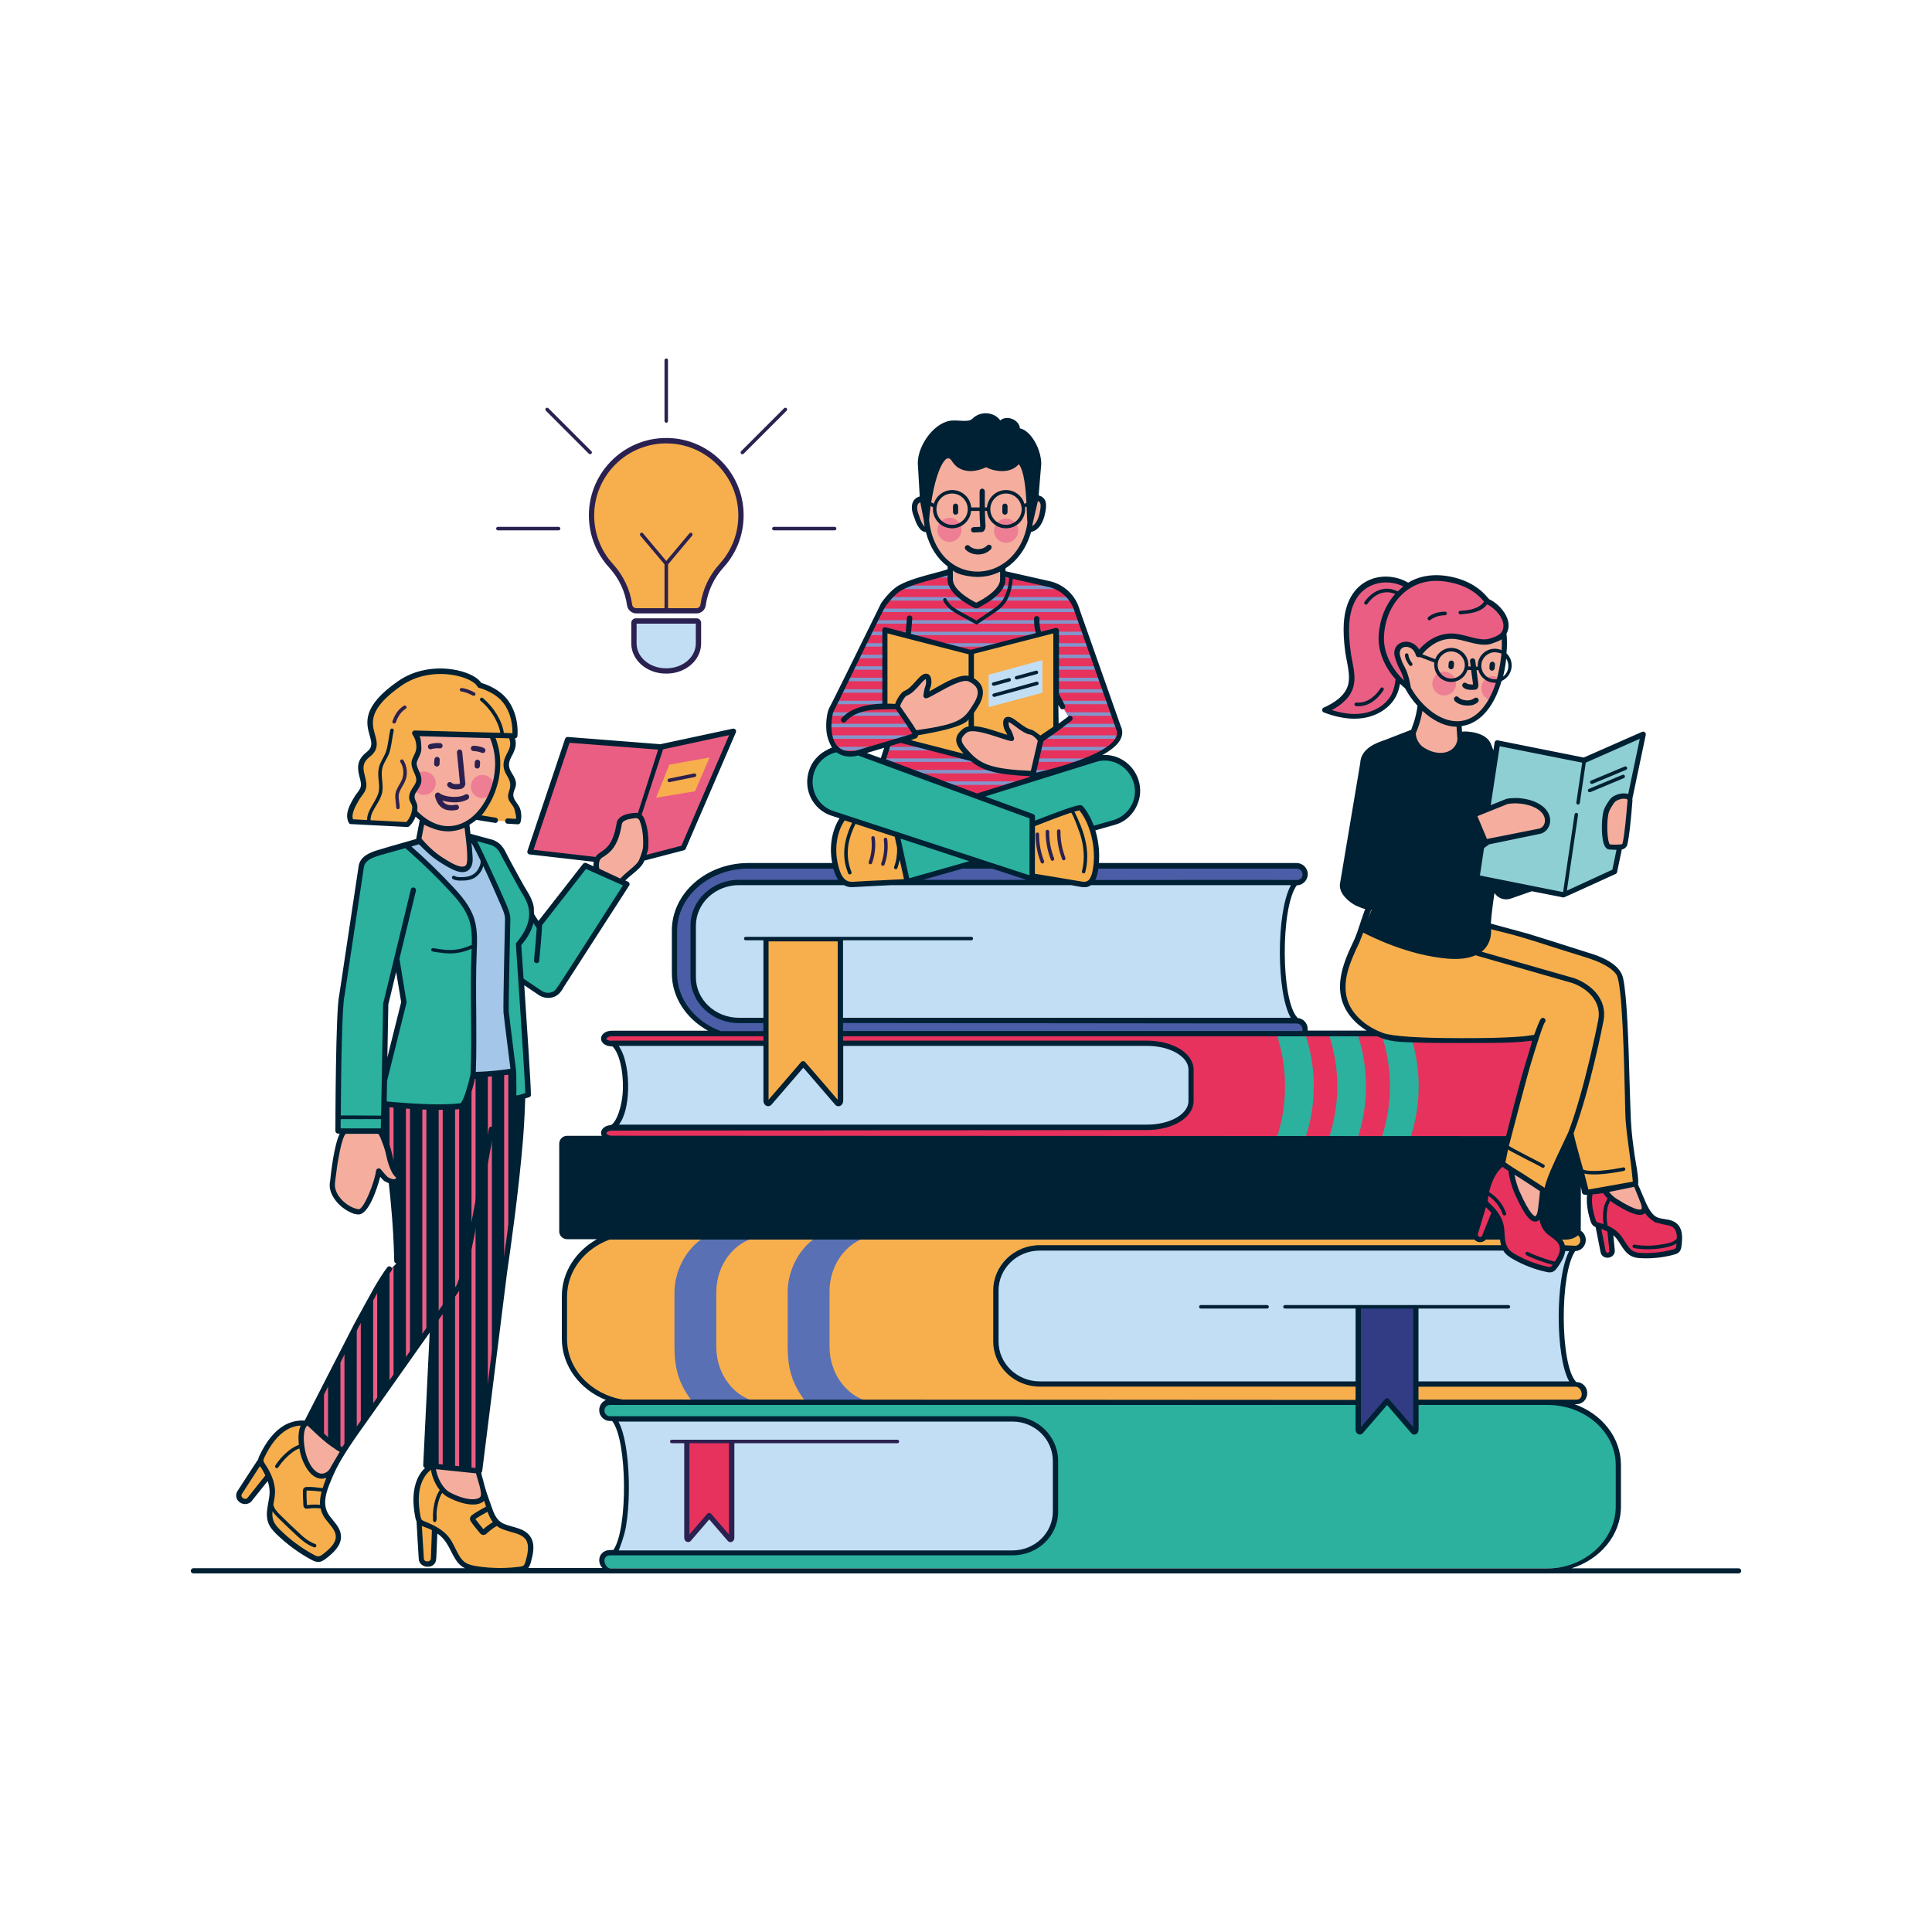 <svg enable-background="new 0 0 2000 2000" viewBox="0 0 2000 2000" xmlns="http://www.w3.org/2000/svg"><path d="m1553.7 1268.2c1 3.9 1.1 8.1 1.5 12.3h-18.5c.1-.1.1-.3.2-.4l2-5.1 8-19.9c3.2 3.7 5.6 8.1 6.8 13.1z" fill="#002033"/><path d="m1561.1 1178.8c-2.4 8.9-4.5 17.7-5.7 25.7-1.8 1.3-3.5 2.8-5.1 4.5-7.5 8.2-10.9 19.7-12.9 30.8-.2 1.4-.7 4.9-.7 4.9l-9 30.2-.5 1.8c-.4 1.2-.3 2.7.4 3.8h-940.7c-3 0-5.4-2.4-5.4-5.4v-90.8c0-3 2.4-5.4 5.4-5.4z" fill="#002033"/><path d="m1633.3 1197.9.5 74.9c0 .9-.3 1.8-.8 2.6-1.8 3-6.9 5.2-12.8 5.2h-9.8c-2.3-1.8-4.9-3.5-7.1-5.6-.7-.7-1.5-1.4-2.1-2.2-8.4-10.2-4.6-26.6-3.2-41 .4 0 .9 0 1.3-.1 1.1-.4 2.3-1.3 2.6-2.4 2.5-11.9 12.5-31 21.5-50.1 2 .3 3.8.8 5.3 1.4-.1-.1 4.6 14.8 4.6 17.3z" fill="#002033"/><path d="m1610.2 1310.1c-1.1 1.6-2.3 3.2-3.9 3.9s-3.4.4-5 0c-11.8-2.6-23.1-6.9-33.6-12.9-3.3-1.9-6.6-4-8.8-7.3-4.7-7-3.1-17.1-5.2-25.6-1.2-5-3.7-9.4-6.7-13.2l-8 19.9c-.9 2.3-1.5 4.7-3.1 6.7-1.2 1.5-3.5 1.9-5.3 1.3h-.1c-1.4-.5-2.8-1.7-3.1-3.2-.7-1.5 0-3.2.5-4.8l9-30.2s.5-3.6.7-4.9c1.9-11.1 5.4-22.6 12.9-30.8 1.5-1.7 3.3-3.2 5.1-4.5 2.7 2 5.6 4.1 8.8 6.1.7 8.3 3.8 18.4 6.3 23.9 22.8 51.1 25.4 18.5 26.3-.4 0 0-4.1 28.5 4.3 38.7 5.1 6.2 14.2 8.8 16.1 17.1 1.5 6.9-3 14.1-7.2 20.2z" fill="#e6325c"/><path d="m746.9 585.6c-10.3 11.3-16.9 25.5-19.1 40.6-.5 3.4-3.4 6-6.9 6h-62.3c-3.5 0-6.4-2.6-6.9-6-2.2-15.4-8.7-29-19.3-40.7-12.5-13.7-20-32-20-52 0-44.6 37.7-80.3 82.9-77.1 38 2.7 68.8 33.4 71.6 71.5 1.5 22.2-6.3 42.7-20 57.7z" fill="#f7af4d"/><path d="m690 694.6h-.7c-18.3 0-33.1-12.7-33.1-28.5v-21.3c0-1.1.9-2 2-2h62.9c1.1 0 2 .9 2 2v21.3c0 15.7-14.8 28.5-33.1 28.5z" fill="#c2def5"/><path d="m690 697.3h-.7c-19.7 0-35.8-14-35.8-31.2v-21.3c0-2.6 2.1-4.7 4.7-4.7h62.9c2.6 0 4.7 2.1 4.7 4.7v21.3c0 17.2-16 31.2-35.8 31.2zm-31-51.7v20.5c0 14.2 13.6 25.7 30.3 25.7h.7c16.7 0 30.3-11.5 30.3-25.7v-20.5z" fill="#2a2150"/><path d="m578.3 549h-62.9c-1 0-1.8-.8-1.8-1.8s.8-1.8 1.8-1.8h62.9c1 0 1.8.8 1.8 1.8s-.8 1.8-1.8 1.8z" fill="#2b2150"/><path d="m864 549h-62.9c-1 0-1.8-.8-1.8-1.8s.8-1.8 1.8-1.8h62.9c1 0 1.8.8 1.8 1.8.1 1-.8 1.8-1.8 1.8z" fill="#2b2150"/><path d="m689.7 437.6c-1 0-1.8-.8-1.8-1.8v-62.9c0-1 .8-1.8 1.8-1.8s1.8.8 1.8 1.8v62.9c0 1-.8 1.8-1.8 1.8z" fill="#2b2150"/><path d="m610.9 470.2c-.5 0-.9-.2-1.3-.5l-44.5-44.5c-.7-.7-.7-1.9 0-2.6s1.9-.7 2.6 0l44.5 44.5c.7.7.7 1.9 0 2.6-.4.3-.8.5-1.3.5z" fill="#2b2150"/><path d="m768.5 470.2c-.5 0-.9-.2-1.3-.5-.7-.7-.7-1.9 0-2.6l44.5-44.5c.7-.7 1.9-.7 2.6 0s.7 1.9 0 2.6l-44.5 44.5c-.4.3-.8.5-1.3.5z" fill="#2b2150"/><path d="m1675.2 1516.7v42.8c0 36-32.9 64.1-73.4 64.1h-970.4c-4.7 0-8.4-3.3-8.4-8v-.2c0-4.7 3.8-8.5 8.4-8.5h4.8l-.7.8v.5h412.7c24.6 0 44.6-19.5 44.6-43.5v-52.2c0-24-20-43.5-44.6-43.5h-264.2v-.2h-152.6c-4.7 0-8.4-3.8-8.4-8.4v-.1c0-4.7 3.8-8.5 8.4-8.5h772.6v26.2c0 2 1.5 3.2 2.6 1.9l24.2-28.1h5.9l24.2 28.1c1.1 1.2 2.6.1 2.6-1.9v-26.2h138.2c40.7-.2 73.5 29 73.5 64.9z" fill="#2bb19e"/><path d="m635.5 1607.7v.5h412.7c24.6 0 44.6-19.5 44.6-43.5v-52.2c0-24-20-43.5-44.6-43.5h-412.7v.5c16.9 20.3 17.7 119.3 0 138.2z" fill="#c2def5"/><path d="m1638.8 1283.6c0 .5 0 1-.1 1.5-.7 4.8-4.9 7.3-9.4 7.3l-11.8-.6c0-.7-.1-1.3-.3-2-1-4.1-3.7-6.9-6.9-9.4h9.8c5.9 0 11-2.2 12.8-5.2.1-.2 2.3 1.2 2.5 1.4 2.2 1.7 3.4 4.3 3.4 7z" fill="#f7af4d"/><path d="m1638.8 1442.4v.2c0 4.8-3.7 9.2-8.4 9.2h-843.7-75.4-51.3c-40.5 0-73.4-29.8-73.4-66.6v-43.7c0-27.3 18.1-50.7 44-61h924.6c.3 3.3.7 6.5 1.8 9.4.3.7.5 1.4.8 2h-481.5c-25.1 0-45.4 19.7-45.4 44.1v52.8c0 11.4 4.5 21.8 11.8 29.6 8.3 8.9 20.3 14.4 33.6 14.4l554 1.1c4.8-.1 8.5 3.8 8.5 8.5z" fill="#f7af4d"/><path d="m1626.2 1291.8c-16.1 23.6-16.4 119.8 1.1 138.4v.5h-163.8v-78h-59.6v78h-329.7c-12.3 0-23.4-4.8-31.6-12.4-8.5-8-13.8-19.2-13.8-31.6v-52.8c0-24.3 20.4-44 45.4-44h482.8c.3.7.5 1.4.8 2 .3.7.7 1.4 1.1 2 2.2 3.3 5.5 5.4 8.8 7.3 10.5 6 21.8 10.3 33.6 12.9 1.6.4 3.4.7 5 0s2.8-2.4 3.9-3.9c3.8-5.4 7.8-11.9 7.3-18.3 0-.7-.1-1.3-.3-2h10.1c.1-.1-.7 1.4-1.1 1.9z" fill="#c2def5"/><path d="m786.7 1451.8-69.1.1c-15.6-19.2-19.4-36.7-19.4-57.7v-56.5c0-21 11.4-45.4 31.5-57.2h55c-24.4 4.6-43.2 28.5-43.2 57.2v56.5c0 29.6 19.8 54 45.2 57.6z" fill="#5970b4"/><path d="m903.9 1451.8-69.1.1c-15.6-19.3-19.4-36.8-19.4-58v-56.8c0-20.6 10.9-44.5 30.2-56.7h52.9c-22.8 6.1-39.8 29.2-39.8 56.7v56.8c0 29.7 19.8 54.3 45.2 57.9z" fill="#5970b4"/><path d="m1351.1 905.3v.2c0 4.8-3.9 8.7-8.8 8.7h-1.2s0-.1.1-.1v-.5h-576.3c-26.1 0-47.3 20-47.3 44.6v53.5c0 24.6 21.2 44.6 47.3 44.6h28.1v18.8h-2.7-15.6c-6.9 0-13.5-.8-19.8-2.3-32.6-7.7-56.6-33.8-56.6-64.9v-44.2c0-37.1 34.2-67.2 76.5-67.2h567.7c4.7 0 8.6 4 8.6 8.8z" fill="#4a5da6"/><path d="m1351.1 1065.6v.2c0 4.8-3.9 8.7-8.8 8.7l-472.4.5v-18.7l472.4.5c4.9.1 8.8 4 8.8 8.8z" fill="#4a5da6"/><path d="m1341.2 914.2c-17.8 21.2-18.6 122.3.1 141.7v.5h-471.4v-84.6h-77v84.6h-28.1c-26.1 0-47.3-20-47.3-44.6v-53.5c0-24.6 21.2-44.6 47.3-44.6h576.4v.5c0-.1 0-.1 0 0z" fill="#c2def5"/><path d="m1589.3 1073.8c-1.9 14-12.1 37.2-18.5 68.3-2.3 11.2-6.3 24.1-9.6 36.8l-927.8-.4c-4.7 0-8.4-2.4-8.4-5.3v-.1c0-2.9 3.8-5.3 8.4-5.3h152.6v-.6h401.4c25.1 0 45.4-12.2 45.4-27.2v-32.6c0-15.1-20.4-27.2-45.4-27.2h-317.5v59.3c0 2.6-2 4.1-3.4 2.5l-35.1-40.7-35.1 40.7c-1.4 1.6-3.4.1-3.4-2.5v-59.5h-158.5v.3c.2.1.4.3.6.5h-1.6c-4.7 0-8.4-2.4-8.4-5.3v-.1c0-3 3.8-5.3 8.4-5.3h792.9c1.5.7 3.1 1.3 4.7 1.9 18.7 6.8 101 5.7 126.5 4.7 8-.3 28.7-1.4 31.8-2.9z" fill="#e6325c"/><path d="m1232.8 1107.3v32.6c0 15-20.4 27.2-45.4 27.2h-553v-.3c18-11.8 17.2-73.7 0-86.5v-.3h158.6v59.3c0 2.6 2 4.1 3.4 2.5l35.1-40.7 35.1 40.7c1.4 1.6 3.4.1 3.4-2.5v-59.3h317.5c25 0 45.3 12.2 45.3 27.3z" fill="#c2def5"/><path d="m1157.6 752.9c-.4-1.2-.9-2.4-1.3-3.6 0 0-40.6-115.3-42.1-119.2-4.7-12.4-15.3-22.5-28.4-25.4l-29.7-6.7c-5.9-1.3-11.8-2.6-17.6-4 2.4.6-.5 5-.5 5.9 0 6.6-4.5 11.6-9.2 15.6-5.6 4.7-11.6 8.6-18.2 11.5-.4.2-2.3-1.1-2.6-1.3-4.2-2.2-8.3-4.7-12.1-7.6-3.2-2.4-6.2-5.2-8.5-8.3-.8-1.2-1.6-2.3-2.2-3.6-1.9-4.3-1.6-8.8-1.6-13.4-1.5.5-3 1-4.4 1.5-3.2 1.1-6.8.7-10 1.9-8.3 3.3-17.3 4.8-25.7 7.9-7.5 2.8-14.2 9.2-20.8 14-4.4 3.2-7.5 7.2-10.2 11.9-5.5 9.6-50.5 104.8-51.5 107.4-1 2.4-2.5 5.4-2.7 8-.3 5.2-.5 10.7.8 15.8 1 4.5 5.9 12.6 9.6 15.5 12.8 10.1 52.7-7.7 52.7-7.7-.4 1.6-5.9 13.1-6.9 16-.4.9-.7 1.8-1 2.7-.1.2-.1.4-.2.5l97.9 35.9s80-26.1 79.8-26.6c28.7-7.5 76.6-24.1 66.6-44.6zm-64.4 1.4.7-32.9 9.5 15.9 2.2 3.6 1.9 3.2z" fill="#e6325c"/><path d="m939.1 912.7c-12.8 1-40.7 1.9-53.5 2.8-2.7.2-5.6.4-8.4-.5-5.5-1.8-8.6-7.1-10.3-11.8-6.9-18.7-4.9-42.7 6.6-57.2l55 18z" fill="#f7af4d"/><path d="m901 894.7c-.2 0-.4 0-.6-.1-.9-.3-1.4-1.4-1.1-2.3 2.8-7.7 3.8-16 2.7-24.7-.1-1 .6-1.9 1.6-2s1.9.6 2 1.6c1.1 9.2.1 18.1-2.9 26.4-.3.7-1 1.1-1.7 1.1z" fill="#2b2150"/><path d="m913.9 896.3c-.2 0-.4 0-.6-.1-.9-.3-1.4-1.4-1.1-2.3 2.8-7.6 3.8-16.2 2.7-24.7-.1-1 .6-1.9 1.6-2s1.9.6 2 1.6c1.1 9.1.1 18.2-2.9 26.4-.3.7-1 1.1-1.7 1.1z" fill="#2b2150"/><path d="m1118.9 836.4c14 16.7 19.3 45.7 14.6 67-1.1 5-3.4 10.5-8.3 11.9-2.5.7-5.1.2-7.6-.2-11.8-2.3-37.5-6-49.3-8.3l.4-53.4c12.5-4.7 48.2-19.3 50.2-17z" fill="#f7af4d"/><path d="m1101.2 890.6c-.7 0-1.4-.4-1.7-1.2-3.6-9.3-5.4-19.1-5.3-29.1 0-1 .8-1.8 1.8-1.8s1.8.8 1.8 1.8c-.1 9.4 1.7 19 5.1 27.7.4.9-.1 2-1 2.4-.3.2-.5.2-.7.2z" fill="#2b2150"/><path d="m1089.5 891.1c-.7 0-1.4-.4-1.7-1.2-3.6-9.3-5.4-19.1-5.3-29.1 0-1 .8-1.8 1.8-1.8s1.8.8 1.8 1.8c-.1 9.4 1.7 19 5.1 27.7.4.9-.1 2-1 2.4-.2.2-.5.2-.7.2z" fill="#2b2150"/><path d="m1079.1 893.9c-.7 0-1.4-.4-1.7-1.2-3.6-9.3-5.4-19.1-5.3-29.1 0-1 .7-1.7 1.8-1.8 1 0 1.8.8 1.8 1.8-.1 9.4 1.7 19 5.1 27.7.4.9-.1 2-1 2.4-.2.1-.5.2-.7.2z" fill="#2b2150"/><path d="m1153.9 851.4-23.4 6.7c-2.7-8.2-6.6-15.7-11.6-21.7-2-2.4-37.7 12.3-50.3 17 1.2 16.9-1.2 37.1-.4 53.3.1 0 .3 3.1.3 3.1l-55.7-18.3-73.7 21-10.7-48.6-66.9-21.9c-17.8-5.8-27.5-24.9-21.6-42.7l.2-.6c3.3-10.1 10.9-17.6 20.2-21.1.5-.2 1.1-.4 1.6-.6 1.6-.5 3.3-1 5-1.2 2.3.5 4.4 2.4 6.6 3.5 4.3 2.1 9.4 1 14.1-.4l123.7 45.4 122.2-38.1c17-5.3 35.7 3.9 41.8 20.6 6.1 16.6-1.1 35.7-17.5 43.2-1.2.5-2.5 1-3.9 1.4z" fill="#2bb19e"/><g fill="#8396cc"><path d="m983 597.9h-21.5l16.8-3.6h4.6c-.1 1.2 0 2.4.1 3.6z"/><path d="m1058.4 597.9h-19.1c0-1.2-.2-2.4-.6-3.6h.2c6.5 1.2 13 2.4 19.5 3.6z"/><path d="m985.9 606.2c.7 1.3 1.6 2.5 2.6 3.6h-61.2c1.4-1.1 2.9-2.1 4.5-3 .4-.2.8-.4 1.2-.6z"/><path d="m1098 609.8h-62.7c.8-1.1 1.6-2.3 2.2-3.6h53.9c2.3 1 4.5 2.2 6.6 3.6z"/><path d="m998.1 618.1c1.9 1.2 3.8 2.4 5.7 3.6h-87.6c.9-1.2 1.8-2.5 2.7-3.6z"/><path d="m1110 621.7h-90c.3-.2.6-.4.9-.5 1.6-1 3.3-2 4.9-3.1h81.5c1 1.2 1.9 2.4 2.7 3.6z"/><path d="m1116.5 633.6h-207.6c.6-1.2 1.3-2.4 2-3.6h203.9c.7 1.2 1.2 2.4 1.7 3.6z"/><path d="m1120.8 645.6h-217.9c.5-.9.9-1.8 1.4-2.8.1-.3.3-.5.4-.8h214.9c.4 1.2.8 2.4 1.2 3.6z"/><path d="m898.9 653.9h17.2v3.6h-18.9c.6-1.2 1.1-2.4 1.7-3.6z"/><path d="m1086.5 653.9-14.1 3.6h-135.5l-14.2-3.6z"/><path d="m1124 657.5h-30.8v-3.6h29.9c.3 1.2.6 2.4.9 3.6z"/><path d="m893.1 665.8h22.9v3.6h-24.7c.6-1.2 1.2-2.4 1.8-3.6z"/><path d="m1039.9 665.8-14 3.6h-42.7l-13.9-3.6z"/><path d="m1127.1 669.4h-33.9v-3.6h32.9c.1.4.2.8.3 1.3.3.8.5 1.6.7 2.3z"/><path d="m887.3 677.8h28.8v3.6h-30.6c.6-1.3 1.2-2.5 1.8-3.6z"/><path d="m1130.6 681.3h-37.4v-3.6h36.3c.3 1.3.7 2.5 1.1 3.6z"/><path d="m881.5 689.7h34.6v3.6h-36.4c.5-1.2 1.2-2.4 1.8-3.6z"/><path d="m1134.7 693.3h-41.5v-3.6h40.2c.4 1.2.9 2.4 1.3 3.6z"/><path d="m875.6 701.6h40.4v3.6h-42.2c.6-1.2 1.3-2.4 1.8-3.6z"/><path d="m1139.4 705.2h-46.2v-3.6h44.7c.5 1.2 1 2.4 1.5 3.6z"/><path d="m869.8 713.5h46.3v3.6h-48.1c.6-1.2 1.2-2.4 1.8-3.6z"/><path d="m1144.8 717.1h-51.5v-3.6h49.8c.5 1.2 1 2.4 1.7 3.6z"/><path d="m864 725.4h52.1v3.6h-53.8c.6-1.2 1.1-2.4 1.7-3.6z"/><path d="m1150.4 729h-48.7c-.6-1.2-1.2-2.4-1.9-3.6h49c.5 1.2 1.1 2.4 1.6 3.6z"/><path d="m935.7 741h-76.7c-.3 0-.7-.1-1-.3-.5-.3-.8-.8-.8-1.5 0-1 .8-1.8 1.8-1.8h74.1z"/><path d="m1152.4 741.1-46.8-.2-2.2-3.6 47.9.2c.4 1.2.8 2.3 1.1 3.6z"/><path d="m944.5 752.9h-85.4c-.3 0-.6-.1-.8-.2-.6-.3-1-.9-1-1.6s.4-1.3 1-1.6c.3-.2.5-.3.8-.3h82.7z"/><path d="m1156.8 752.9h-62.1c1.5-1.3 3.1-2.5 4.7-3.6h57.3c0 .3.1.5.1.8-.1.9 0 1.9 0 2.8z"/><path d="m947.7 761.2c-.2.3-.3.5-.4.5-1.5.4-5 1.9-8.2 3.1h-80c-.3 0-.7-.1-.9-.3-.5-.3-.9-.9-.9-1.5 0-.4.1-.7.3-1 .4-.5.9-.8 1.5-.8z"/><path d="m1155.5 761.2c-.2.7-.4 1.4-.7 2-.2.5-.5 1.1-.7 1.6h-77.9c-.8-1.2-1.9-2.4-3.1-3.5-.1 0-.1-.1-.2-.1z"/><path d="m906.6 773.1c-2 .9-3.9 2-5.8 3.2.3.1.6.3 1 .4h-35.9c-.7-.4-1.3-.9-1.9-1.5-.7-.6-1.3-1.3-1.9-2.1z"/><path d="m973 776.8h-55.6c.3-1.2.5-2.4.7-3.6h40.7z"/><path d="m1147.9 773.1c-1.3 1.3-2.8 2.5-4.3 3.6h-68.2l.7-3.6z"/><path d="m1010.6 788.7h-94.9c-.7-.3-1.5-.6-2.2-.9-.4-.2-.9-.4-1.4-.5.3-.7.6-1.4.8-2.2h93.1c1.6 1.3 3.1 2.5 4.6 3.6z"/><path d="m1127.2 785.1c-2 .8-4.1 1.5-6.1 2.2-1.3.5-2.7 1-4.1 1.4h-43.7l.7-3.6z"/><path d="m1093 797c-3.4 1.2-6.9 2.4-10.5 3.6h-138.2c-2.9-1.2-5.7-2.4-8.6-3.6z"/><path d="m1051.6 808.9s-9.4 2.5-12.4 3.6h-65.9c-2.9-1.2-5.7-2.4-8.6-3.6z"/></g><path d="m759.4 757.2-52 120.6-42.4 11c1.5-3.9 3.3-9.4 3.4-11.7.5-10-.3-19.6-3.9-28.6-1.7-4.4-5.7-5.2-10.3-4.1-.5.1-12.2 1.1-13.4 8.2-4.3 26.8-15.1 29.2-20.4 33.8-1 .8-1.8 2.1-2.3 3.5l-69.5-7.9 39-116.1 96.6 7.5v-.1z" fill="#ea5e83"/><path d="m350.3 1591.1c-.1 8.3-7.6 14.8-14.4 20-1.8 1.4-3.7 2.8-5.8 3s-4.1-.7-5.9-1.7c-13.1-7-25.2-15.8-35.7-26.1-3.4-3.3-6.6-6.8-8.2-11.2-3.4-9.4 1.5-20.1 1.6-30.3.1-6-1.5-11.7-4-17l-19.4 24.3c-1.9 2.4-5.6 2.9-8.4 1h-.1c-2.7-1.9-3.6-5.4-1.9-8l20.8-32.2s1.6-3.8 2.3-5.2c5.6-11.7 13.2-23.2 24.5-29.8 6.2-3.7 13.9-5.3 20.8-4.4l-1.8 1.8c-5.2 8.1-2.8 25.3.6 34.6 1.9 5.3 4.3 9.4 6.8 12.3 4.4 5.1 10.8 7.4 17.4 4.8 1.1-.4 2.2-1 3.3-1.6-5.7 13.9-12.4 28.5-6.3 41.1 4.1 8.7 14 14.8 13.8 24.6z" fill="#f7af4d"/><path d="m345.3 1519.1c-5.4 12.6-21.3 14.5-29.9-9.2-3.4-9.4-5.8-26.5-.6-34.6l3.9-4c-.8 1.5 19.5 18.8 21 20 4.1 3.3 8.5 6.5 12.7 8.8 1 .5 2 1.1 2.9 1.5 0 0-3 5.5-2.2 4.3.4-.7-7.8 13.2-7.8 13.2z" fill="#f5ae9e"/><path d="m546.7 1616.8c-.6 2.1-1.3 4.3-2.9 5.8-1.6 1.4-3.7 1.8-5.8 2-14.8 1.9-29.9 1.7-44.6-.6-4.6-.7-9.4-1.7-13.3-4.3-8.4-5.6-10.8-17.1-16.8-25.4-3.5-4.9-8.2-8.6-13.4-11.5l-1.2 30.9c-.1 3.1-2.9 5.6-6.2 5.6h-.1c-3.4.1-6.1-2.3-6.3-5.4l-2.4-38.1s-.9-4-1.2-5.6c-2.4-12.7-3.2-26.4 2-38.2 3-6.8 7.7-12.2 14.1-15.4-.1.3.4-.1 0 0 2.5 10.7 5.5 22.2 13.7 29.5 8.2 7.4 20.2 9.1 31.2 8 2.7-.3 5.7-.8 7.4-3 .6-.7 1-1.6 1.3-2.5 5 14.6 6.6 26.8 18.2 31.8 8.9 3.8 20.2 3.9 25.9 11.9 4.9 6.8 2.8 16.4.4 24.5z" fill="#f7af4d"/><path d="m500 1550.5c-3.8 6.1-18 6.1-35.5-3.2-8.7-4.6-15.1-18-16-27.6 1-.6 1.9-1.1 2.9-1.6l43 4.5c1.3 2.6 4.6 24.9 5.6 27.9z" fill="#f5ae9e"/><path d="m541 1135.4c-.9 45.6-9.5 114.2-14.8 152.9v.1c-1.7 12.2-3 21.4-3.7 25.9-.1.6-.2 1.2-.3 1.6-.1.7-.2 1.1-.2 1.4v.3l-.1.5-12.8 102-4.2 33.9v.1l-8.6 68.8-4.2-.4-4.1-.4-12.8-1.3-4.2-.4-12.7-1.3-4.2-.4-12.7-1.3-.6-.1 7.2-146.8c-.3.5-2.7 3.9-6.6 9.5-1.2 1.8-2.7 3.9-4.3 6.2-3.6 5.2-8 11.4-12.7 18.2-.4.6-.8 1.2-1.3 1.8-24.9 35.6-60.4 86.2-67.1 94.6-.2.2-.3.4-.5.6-.1.1-.3.3-.3.4 0 0-.1 0-.1.1-1.6.7-12-7.4-15.5-10.3-.5-.4-.9-.7-1.1-.9-1.1-.9-2.1-1.8-3.2-2.8-4.4-3.9-8.6-8.1-12.8-12.3-.1-.1-.5-.4-.9-.8l-.1-.1c-1.3-1.1-3.2-2.6-3-3.2 4.5-10.4 38.8-76.4 50.7-99.6 1.4-2.8 13.2-24.8 17-31.4 4.3-7.6 8.6-15.4 13.8-22.4 1.3-1.7 5-5 7.3-7.1.9-.8 1.6-1.5 1.9-1.8 2.3-2.8 1.5-4.6 1.5-4.6-.6-27.2-2.3-54.6-5.9-81.6 2.1.5 4.2.8 4.8.4 4.2-2.6 4.3-4.2 1.5-6.7-5-4.6-8.1-17.5-8.6-20.2-.4-2-1.8-7.1-3.5-12 0 0 0 0 0-.1-1-6.1-1.8-11.3-2.2-14.8-1.2-8.4-1.6-16.8-1.6-25.3v-1.5c.6.1 1.3.1 2 .2 14.4 1.5 54.1 5.1 79.4 2.3 6.2-.7 13-32.7 13-32.7 19 0 42-3.4 42-3.4s.4 22.1 0 26.7c-.1 1.9 5.1.7 9.4-.5z" fill="#002033"/><path d="m357 1170.8c-8 5.9-12.5 52-12.5 52-3.5 13.9 12.7 29.7 26.3 31.6 9.3 1 20.4-34.6 21.3-42.3 0 0 5 6.3 7.5 8.4 1.9 1.6 8.8 3.4 10.2 2.5 4.2-2.6 4.3-4.2 1.5-6.7-5-4.6-8.1-17.5-8.6-20.3-.8-3.9-5.6-20.3-8.8-23.3z" fill="#f5ae9e"/><path d="m488.4 951.9c-4-12.6-13-22.9-22-32.6-14.3-15.2-29.3-29.8-45.1-43.5l-27 6.5c-.6.1-1.1.3-1.7.5-9.3 2.6-16.9 6.4-18.5 13.7l-20.2 134.2c-3.8 15-3.9 140.2-3.9 140.2h47l.5-28.1c14.4 1.5 54.1 5.1 79.4 2.3 6.2-.7 13-32.7 13-32.7 1.8-41.9-.7-84.7 1.1-127 .3-11.3.8-22.8-2.6-33.5zm-90.6 166.8 1.4-79.2 11.4-47 7.4 45.1z" fill="#2bb19e"/><path d="m649 915.5-67.6 104.9c-2.9 9.3-14 13.2-22.1 7.7l-19.8-13.3c2.9 42.4 7.2 107.4 7.3 118.8-1.7.3-15.3 5.4-15.1 1.9.4-4.6 0-26.7 0-26.7s-6.9-53.9-7.6-61.1c-1.3-13.4 1.5-90.2 1.6-95.7.1-5.2-2-10.1-4-14.9-8.8-20.5-18.1-40.8-27.8-60.9-1.2-2.4-2.4-4.9-4.7-6.5-1.3-1-2.9-1.4-4.5-1.7-.1-.9-.2-1.8-.3-2.6l24.3 6.7c11.8 3.8 26.8 39.4 32 47.8 4.3 7 10.5 16.1 9.8 28.2l6.6 10.5 48.6-62.3z" fill="#2bb19e"/><path d="m515.1 795.7c-.6 8.8-2.5 17.8-6.1 25.8-4 9.8-9.7 18.3-16.7 24.6-2.9 2.6-5.8 4.8-9.1 6.6.9 9.1 1.7 18.3 2.7 27.4.5 4.4 1.3 9.6 0 14-3.6 12.2-21.4.8-27.4-2.8-14.8-8.9-25.1-22.3-25.1-22.3 0-5.3 2-11.5 3.9-20.6-3-2.3-5.9-4.9-8.6-7.7-1-1.2.5-4 .4-5.4-.1-2.4-1.5-4.4-2.5-6.5-1.6-3.4-.1-7.3 1.9-10.5 1.9-3.2 4.4-6.3 4.8-10 .7-7.1-6.7-13.8-4.5-20.6.5-1.6 1.5-3 2.3-4.5 4.3-7.7 1.7-18.7-2.2-23.9l80 2.2c4.8 10.4 7.1 22.3 6.2 34.2z" fill="#f5ae9e"/><path d="m489.8 1112.3c1.8-41.9-.7-84.7 1.1-127 .5-11.2.9-22.7-2.5-33.4-4-12.6-13-22.9-22-32.6-14.3-15.2-29.3-29.8-45.1-43.5 4.2-2.5 8.6-4.3 13.2-5.7 2.9 3.5 12 13.8 24.1 21.1 6 3.6 23.8 15 27.4 2.9 1.3-4.4.5-9.5 0-14-.5-3.9-.9-8-1.2-11.9 1.6.3 3.2.8 4.5 1.7 2.2 1.5 3.5 4.1 4.7 6.5 9.7 20.1 19 40.4 27.8 60.9 2 4.8 4.1 9.7 4 14.9-.1 5.5-2.9 82.3-1.6 95.7.7 7.2 7.6 61.1 7.6 61.1s-23 3.3-42 3.3z" fill="#a4c6e9"/><path d="m536.3 850.9-10.6-.6v-.1c-4.2-.3-8.5-.5-12.8-.7-6.7-.4-14.4-.4-20.6-3.4 7-6.3 12.7-14.8 16.7-24.6 4.9-12 7.3-27.2 5.6-40.2-.9-6.9-2.8-13.6-5.6-20h-1.6s-78.3-2.2-78.4-2.2c1.9.1 3.8 8.9 4 10.3 1.2 7.6-2.1 11.5-4.2 18.2-2.2 6.8 5.2 13.5 4.5 20.6-.7 6.9-10.2 13.2-6.7 20.5 4.2 8.8 2 18.4-5.2 25.1l-58.3-3c-4.2-8.3 2.5-18.3 7.2-26.3 1.6-2.7 4.2-5 5.2-8 3.6-10.2-10.4-22.9 5.2-35.2 21.7-16.9-25.9-33 33-73.8 32.2-22.3 76.2-10.2 82.5 2.1 0 0 14.4 3.5 23.8 13.3 9.9 10.2 13.5 25.1 12.8 39l-4-.1c1.6 3.2 2.6 6.7 2.2 10.2-.9 7.6-8.3 13.8-7.4 21.4.7 6.6 7.5 11.5 7.7 18.1.1 5-3.8 9.9-2.3 14.8.7 2.3 2.4 4.1 3.8 6 4 5.4 5.3 12.4 3.5 18.6z" fill="#f7af4d"/><path d="m452.2 793.5c-.1 0-.1 0-.2 0-1.5-.1-2.7-1.4-2.6-2.9l.3-4.5c.1-1.5 1.3-2.6 2.9-2.6 1.5.1 2.7 1.4 2.6 2.9l-.2 4.6c-.1 1.4-1.3 2.5-2.8 2.5z" fill="#2b2150"/><path d="m494.1 795.6c-.1 0-.1 0-.2 0-1.5-.1-2.7-1.4-2.6-2.9l.2-3.7c.1-1.5 1.3-2.6 2.9-2.6 1.5.1 2.7 1.4 2.6 2.9l-.2 3.7c-.1 1.4-1.3 2.6-2.7 2.6z" fill="#2b2150"/><path d="m472.1 817.2c-2.9 0-6.2-.6-8.5-3-1-1.1-1-2.8.1-3.9 1.1-1 2.8-1 3.9.1 1.7 1.8 6 1.3 8.3 1 0-.1.2-.7.2-.9l-3.1-31.6c-.1-1.5 1-2.8 2.5-3s2.8 1 3 2.5l3.1 31.4c.3 1.6 0 3.2-.9 4.5-.9 1.4-2.4 2.3-4.1 2.5-1.3.2-2.8.4-4.5.4z" fill="#2b2150"/><path d="m484.3 827.4c-2 1.2-4.6 2.1-7.4 2.7-2 .4-4.2.5-6.5.5-4.3 0-8.8-.7-12.5-1.9 2.7 4.4 7.2 5.7 14 4.3 1.5-.3 2.9.7 3.2 2.1.3 1.5-.6 2.9-2.1 3.3-2 .4-4 .6-5.8.6-8.6 0-14.3-4.8-16.8-14.1-.1-.5-.5-2 .5-3.3.5-.7 1.6-1.2 2.5-1.2.8 0 1.5.4 2 1l.2.1c.5.3.8.5 1.2.7 4.3 2.4 13 3.4 19 2.3 2.2-.4 4.2-1.1 5.7-2 1.3-.8 3-.4 3.8.9.7 1.6.3 3.2-1 4z" fill="#2b2150"/><path d="m487.4 813.5c-.4 6.6 4.7 12.4 11.4 12.7 4.2.2 7.9-1.7 10.3-4.7.9-2.2 1.7-4.4 2.4-6.7.3-6.6-4.7-12.2-11.4-12.6-6.6-.4-12.3 4.7-12.7 11.3z" fill="#ee7e94"/><path d="m451.1 811.4c-.4 6.7-6.1 11.8-12.8 11.4-3.9-.2-7.2-2.3-9.3-5.3 1.9-3.1 4.1-6.1 4.4-9.4.3-2.4-.5-4.9-1.5-7.2 2.2-1.5 4.8-2.4 7.7-2.2 6.8.4 11.8 6.1 11.5 12.7z" fill="#ee7e94"/><path d="m499.8 779.5c-.4 0-.7-.1-1.1-.2-2.7-1.1-5.7-1.7-8.6-1.8-1.5 0-2.7-1.3-2.7-2.8s1.1-2.7 2.8-2.7c3.6 0 7.3.8 10.6 2.2 1.4.6 2.1 2.2 1.5 3.6-.4 1.1-1.4 1.7-2.5 1.7z" fill="#2b2150"/><path d="m445.7 775.7c-1.2 0-2.3-.8-2.6-2-.4-1.5.4-3 1.9-3.4 3.5-1 7.2-1.4 10.8-1 1.5.2 2.6 1.5 2.4 3s-1.5 2.6-3 2.4c-2.9-.3-5.9 0-8.7.8-.2.2-.5.2-.8.2z" fill="#2b2150"/><path d="m490.3 720.3c-.3 0-.6-.1-.9-.2-4-2.3-8.1-3.7-11.9-4.3-1-.1-1.7-1.1-1.5-2.1s1.1-1.7 2.1-1.5c4.3.6 8.7 2.2 13.2 4.7.9.5 1.2 1.6.7 2.5-.4.6-1 .9-1.7.9z" fill="#2b2150"/><path d="m408 749c-.2 0-.4 0-.6-.1-1-.3-1.5-1.4-1.1-2.3 2.6-7.6 6.5-12.8 11.8-16 .9-.5 2-.3 2.5.6s.3 2-.6 2.5c-4.5 2.8-7.9 7.4-10.2 14.1-.3.7-1 1.2-1.8 1.2z" fill="#2b2150"/><path d="m412 837.7c-1 0-1.8-.8-1.8-1.8 0-1.7-.3-3.5-.5-5.3-.4-2.9-.8-6-.3-9.1.6-3.5 2.4-6.4 4-9.3 1-1.7 2-3.4 2.7-5.1 2.4-5.9 1.8-12.8-1.6-18.2-.5-.9-.3-2 .6-2.5s2-.3 2.5.6c4 6.4 4.7 14.6 1.8 21.5-.8 2-1.9 3.8-2.9 5.6-1.6 2.7-3.1 5.3-3.6 8.1-.5 2.5-.1 5.2.3 7.9.3 1.9.5 3.8.5 5.8.1 1-.7 1.8-1.7 1.8z" fill="#2b2150"/><path d="m322.6 1472.2v3.3c-.6-.7-1-1-1-1 .3-.8.7-1.5 1-2.3z" fill="#ea5e83"/><path d="m339.6 1434v57.4c-1.5-1.2-2.9-2.4-4.2-3.6v-44.5c1.4-3.2 2.8-6.3 4.2-9.3z" fill="#ea5e83"/><path d="m356.6 1397.9v101.9c-.8 1.2-1.3 1.8-1.3 1.8-1-.4-2-.9-2.9-1.5v-93.5c1.4-3 2.8-5.9 4.2-8.7z" fill="#ea5e83"/><path d="m373.5 1364.2v111.6c-1.5 2.1-2.9 4.1-4.2 6v-109.5c1.4-2.8 2.9-5.4 4.2-8.1z" fill="#ea5e83"/><path d="m390.5 1334v117.9c-1.4 2-2.8 4-4.2 6v-116.7c1.4-2.6 2.8-5 4.2-7.2z" fill="#ea5e83"/><path d="m407.4 1145.1v57.1c-.9-7-4.2-17.3-4.2-17.3v-40.3c1.4.2 2.8.3 4.2.5z" fill="#ea5e83"/><path d="m403.2 1318.4c1.7-2.3 3.1-6.3 4.2-7.6v117.4c-1.4 1.9-2.8 3.8-4.2 5.8z" fill="#ea5e83"/><path d="m424.4 1146.5v257.5c-1.4 2-2.8 4-4.2 6v-263.8c1.4.2 2.8.3 4.2.3z" fill="#ea5e83"/><path d="m441.4 1147.5v232.7c-1.4 1.9-2.8 3.9-4.2 6v-238.9c1.3.1 2.7.2 4.2.2z" fill="#ea5e83"/><path d="m440.8 1517 .6-11.2v11.3z" fill="#ea5e83"/><path d="m458.3 1148.1v370.8l-4.2-.4v-370.5c1.4 0 2.8 0 4.2.1z" fill="#ea5e83"/><path d="m475.3 1148.1v372.5l-4.2-.4v-371.8c1.4-.1 2.8-.1 4.2-.3z" fill="#ea5e83"/><path d="m492.3 1116.8v404.8c0 .3 0 .6-.1.8l-4.1-.4c0-.1 0-.2 0-.4v-393.6c1-3.7 2-7.4 3-11.1.3 0 .8-.1 1.2-.1z" fill="#ea5e83"/><path d="m509.2 1112.8v307.2l-4.2 34v-340.8c1.4-.2 2.8-.3 4.2-.4z" fill="#ea5e83"/><path d="m526.2 1111.1v177.2c-2.4 17.7-4.2 29-4.2 29l-.1.7v-206.5c1.5-.1 2.9-.3 4.3-.4z" fill="#ea5e83"/><path d="m866.6 1141.9-35.1-40.8-35.1 40.8c-1.4 1.6-3.4.1-3.4-2.5v-167.7h77v167.7c0 2.6-2.1 4.1-3.4 2.5z" fill="#f7af4d"/><path d="m1463 1481.7-27.2-31.6-27.2 31.6c-1.1 1.2-2.6.1-2.6-1.9l.9-126.4h58.7v126.4c0 2-1.5 3.2-2.6 1.9z" fill="#313c85"/><path d="m755.3 1594.7-21.1-24.6-21.1 24.6c-.8 1-2 .1-2-1.5v-101h46.4v101c-.2 1.6-1.4 2.5-2.2 1.5z" fill="#e6325c"/><path d="m928.9 1490.4h-233.5c-1 0-1.8.8-1.8 1.8s.8 1.8 1.8 1.8h12.9v97.8c0 1.1.3 2.1.9 2.9 1.5 2 4.4 2.2 6 .3l19-22.1 19.1 22.1c.8.9 1.8 1.4 2.9 1.4 2.3 0 4-2 4-4.6v-97.8h168.8c1 0 1.8-.8 1.8-1.8s-.9-1.8-1.9-1.8zm-174.3 98-18.4-21.3c-1-1.2-3.1-1.2-4.1 0l-18.4 21.3v-94.4h40.9z" fill="#2b2150"/><path d="m679.2 825.8 13.7-34.2 41.7-7.5-15.1 35z" fill="#f7af4d"/><path d="m692.9 809.7c-.9 0-1.6-.6-1.8-1.5-.2-1 .4-2 1.4-2.2l26-5.3c1-.2 2 .4 2.2 1.4s-.4 2-1.4 2.2l-26 5.3c-.1.1-.3.1-.4.1z" fill="#2b2150"/><path d="m1093.2 652.2v102.1c-3.1 1.1-13.4 11-14.9 10.5-1.9-.7-8.7-6.4-10.9-6.7-3.7-.6-7.3-2.8-10.6-5.2-1.7-1.2-3.3-2.5-4.9-3.6-4.1-3.1-7.5-5.5-9.7-3.9-1.9 1.3-.7 5.8-.2 7.6.9 2.9 4 8.8 5.1 11.6l-11.6-3.3c-12.3-4.1-29.7-9.9-36.4-4.8-2.7 2.1-5.7 4.8-6.3 8.4-.4 2.6.5 5.3 2.6 8.3 2.9 4.3 6.7 8.4 10.6 11.8l-.3.1h-.1-.1l-32.4-8.3-14.1-3.6-25-6.4c1.1-.3 3.1-1 5.3-1.9 3.1-1.2 6.7-2.7 8.2-3.1.1 0 .2-.2.4-.5.2-.5.5-1.5 1-2.6 14.1-1.9 29.2-3.4 42.3-9.3 5.8-2.6 10.7-6.7 14.4-11.9 2.7-3.8 5.5-7.7 7.3-11.9 1.4-3 2.1-5.8 2.2-8.3.1-5.1-2.8-9.2-6.9-11.9-1.1-.8-2.4-1.5-3.8-2.2-3.8-1.9-9.8-.5-16.3 2.2-5.5 2.3-11.3 5.5-16.4 8.3-2.3 1.3-4.5 2.6-6.5 3.6-2.7 1.5-5 2.6-6.4 3 .4-.1 1.1-6.2 1.2-6.7.7-2.9 1.9-5.2 1.6-8.3-.2-4-2.2-6.5-6-3.6-1.1.9-2.4 2.2-3.7 3.6-2.4 2.6-5 5.7-7.9 8.3-1.9 1.7-4.1 3.3-6.5 4.2-1.9.7-4.5 4.2-6.3 7.7-.9 1.6-1.7 3.4-2.1 5.2l-13 .6v-79l6.7 1.7 14.1 3.6 32.4 8.3 14 3.6 21.3 5.5 21.4-5.5 14-3.6 32.5-8.3 14.1-3.6z" fill="#f7af4d"/><path d="m1077.2 767.1c-.9-3.4-6.5-8.4-9.8-9-10.5-1.8-20.5-16-25.2-12.7-1.5 1.1-1.2 7.3 1.4 11 1.6 2.2 3.4 8.2 3.4 8.2-7.4-.6-38.5-15.4-48-8.1-10.8 8.3-6.9 14.4 3.9 25.6 12.9 13.6 28.7 17.4 68.1 19z" fill="#f5ae9e"/><path d="m948.7 758.7c46.5-6.4 50.8-12 61-27.8 8.4-13.1 6.7-21.9-5.5-27.9-10.7-5.3-38.4 15.2-45.5 17.2 0 0 .7-6.2 1.8-8.7 1.9-4.1 1-10.3-.7-11.1-5.2-2.3-12.4 13.6-22.3 17.3-3.2 1.2-8.3 10.4-8.5 14.1z" fill="#f5ae9e"/><path d="m954.5 516.7 4.5 31.8c-6.2.9-10.2-13.6-10.2-13.6-5.2-12.2-.2-17.7 5.7-18.2z" fill="#f5ae9e"/><path d="m1078.8 532.2c0 .1-2.7 16-14 16.3-4.6 15.3-14.4 28.5-26.8 36.5v14.8c0 15-27.5 27.2-27.5 27.2s-26.9-12.1-26.9-27.2v-15.8c-13.5-10.7-21.6-29.7-24-52 0 0 0 0 0-.1 1.8-17.2 6.9-47.9 17.2-58.3 3-3 7.8-2.4 10.1 1.1 1.8 2.9 4.3 5.5 5.5 6.4 6.2 4.4 16 5.6 28.3-.7 8.8 5.1 26 7.7 33.5-4.2 11.9 8.4 10.6 48.9 12.2 65l5.6-24 .1-1.6c1.1-.1 2.2 0 3.1.4 6 2.1 5.3 8.2 3.6 16.2z" fill="#f5ae9e"/><path d="m989.2 532.8c-1.5 0-2.7-1.2-2.7-2.7v-6.1c0-1.5 1.2-2.7 2.7-2.7s2.7 1.2 2.7 2.7v6.1c.1 1.5-1.1 2.7-2.7 2.7z" fill="#002033"/><path d="m1040.3 532.8c-1.5 0-2.7-1.2-2.7-2.7v-6.1c0-1.5 1.2-2.7 2.7-2.7s2.7 1.2 2.7 2.7v6.1c0 1.5-1.2 2.7-2.7 2.7z" fill="#002033"/><path d="m1029 549.4c0 6.9 5.6 12.5 12.5 12.5s12.5-5.6 12.5-12.5-5.6-12.5-12.5-12.5c-7 0-12.5 5.6-12.5 12.5z" fill="#ee7e94"/><path d="m970.4 548.5c0 6.9 5.6 12.5 12.5 12.5s12.5-5.6 12.5-12.5-5.6-12.5-12.5-12.5-12.5 5.6-12.5 12.5z" fill="#ee7e94"/><path d="m1075.1 480.5-3 36.8-5.6 24c-1.5-16.1-.3-56.6-12.2-65-7.5 11.9-24.7 9.3-33.5 4.2-12.3 6.2-22.1 5-28.3.7-1.2-.9-3.7-3.5-5.5-6.4-2.3-3.6-7.1-4.1-10.1-1.1-11.8 11.8-16.9 50.3-17.9 64.7l-4-20.9-2.2-38c0-16.7 16.4-41.1 34.1-41.1h2.2c6.4 0 15.1 1.8 19.5-2.8 2.8-2.9 7-4.8 11.7-4.8 6.5 0 12.1 3.7 14.4 8.8.4-.1.9.2 1.1-.1 7.2-8.8 19.7 2.6 17.9 6.5 7.9-2 21.4 20.3 21.4 34.5z" fill="#002033"/><path d="m1012.5 574c-4.9 0-9.7-1.8-12.9-5-1.1-1.1-1.1-2.8 0-3.9s2.8-1.1 3.9 0c2.2 2.2 5.7 3.4 9.2 3.4 3.6-.1 6.8-1.4 9.1-3.8 1-1.1 2.8-1.1 3.9-.1s1.1 2.8.1 3.9c-3.3 3.5-7.9 5.4-13 5.5 0-.1-.1 0-.3 0z" fill="#002033"/><path d="m1311.7 1354.6h-68.6c-1 0-1.8-.8-1.8-1.8s.8-1.8 1.8-1.8h68.6c1 0 1.8.8 1.8 1.8s-.8 1.8-1.8 1.8z" fill="#002033"/><path d="m1351.1 1178.8h-29.8l.2-.5c11.6-34.7 11.7-72.2.2-107l-.4-1.3h29.8l.4 1.3c11.4 34.7 11.4 72.3-.2 107z" fill="#2bb19e"/><path d="m1405.2 1178.8h-29.8l.2-.5c11.6-34.7 11.7-72.2.2-107l-.4-1.3h29.8l.4 1.3c11.4 34.7 11.4 72.3-.2 107z" fill="#2bb19e"/><path d="m1459.7 1178.8h-29.8l.2-.5c11.6-34.7 11.7-72.2.2-107l-.4-1.3h29.8l.4 1.3c11.4 34.7 11.4 72.3-.2 107z" fill="#2bb19e"/><path d="m1738.1 1289.2c-.2 1.8-.5 3.6-1.5 4.8s-2.6 1.8-4.1 2.1c-10.7 2.9-21.7 4.2-32.8 3.8-3.5-.1-7.1-.4-10.3-2.2-6.8-3.7-9.8-12.5-15.1-18.5-2.2-2.5-4.9-4.5-7.7-6.1l2.2 21.3c.6 5.7-8.1 6.9-9.2 1.4 0 0-5.3-27.1-5.3-27.4-1.3-.4-2.7-.9-3.6-1.9-.8-.9-1.2-2.1-1.6-3.3-3.1-9.4-5-19.8-2.9-29.3 4.6-.3 9.6-1 14.5-1.8 3.1 4.5 6.9 8.5 10.6 10.9 26.9 17.2 32.2 13.2 30.5 4.5 3.3 7.1 7.3 13.2 12.9 15.5 6.8 2.8 15.3 1.1 20.4 6.9 4.4 4.9 3.8 12.7 3 19.3z" fill="#e6325c"/><path d="m1671.4 1242.9c-3.8-2.4-7.6-6.4-10.6-10.9 14.7-2.4 29-6.1 32.4-6.7l.2 2c.1.4.2.8.4 1.2.8 1.4 1.6 3 2.5 4.7 0 0 0 .1.1.1 2.3 4.5 4.7 9.6 5.4 13.8v.1.1c1.7 8.9-3.5 12.9-30.4-4.4z" fill="#f5ae9e"/><path d="m1597.7 1231.8-.9 2.3c-.8 18.9-3.5 51.5-26.3.4-2.5-5.6-5.6-15.7-6.3-23.9 9.9 6.5 21.4 13 30 19.4 1.1.7 2.3 1.6 3.5 1.8z" fill="#f5ae9e"/><path d="m1693.3 1225.3c-4.8.9-34.1 8.5-52.9 8.8 0 0-8.7-46.5-14.2-61.4-9.6 21.1-21.6 43.2-24.4 56.4-.3 1.2-1.4 2-2.6 2.4-1.7.6-3.5-.5-5-1.7-11.2-8.4-27.5-17-38.7-25.4 2.7-19.3 11.4-43.3 15.3-62.4 6.4-31.1 16.7-54.3 18.5-68.3-3.1 1.5-23.8 2.6-31.9 2.9-25.5 1-107.8 2.1-126.5-4.7-17.4-6.4-33.6-18.9-38.9-36.6-6-20.2 3.4-41.5 12.5-60.6 3.9-8 9.5-28.5 12.9-35.6h.3c1 .3 2 .7 2.9 1-3 7.1-6.3 14.4-10 22 0 0 .1.1.3.2 3.9 2.2 44.3 23.8 87.9 27.4 30.6 2.5 39-10.5 41.1-19.8.2-.8.3-1.6.4-2.3 0-1.1 0-2.4.2-4 0-.2 0-.4 0-.5 0 0 0 0 0-.1.1-1.1.2-2.7.3-4.4 22 4.3 81.1 23.2 112.9 34 6.1 2 18.1 9.4 21.6 14.8 8.1 12.3 8.5 132 10 151.5 2 22.6 4.9 33.5 8 66.4z" fill="#f7af4d"/><path d="m1585.7 919.9-22.4 7.9c-6.1 2.2-12.8-1.1-15-7.2l-1.9-5.5c-1.7 4.7-4.4 26.2-4.6 31-.7 11.6 1.2 25.6-7.5 34.8-8.8 9.3-23.5 9.8-35.4 8.9-43.7-3.6-84-25.2-87.9-27.4-.2-.1-.3-.2-.3-.2 3.7-7.6 7-15 10-22-1.8-.6-3.6-1.2-5.5-1.8-6.2-2.1-12.2-4.1-12.8-4.4-8.5-3.5-12.8-13.4-11.3-23.3l16.6-97.6 3.4-22.2c.1-3.1 1-5.8 2.3-8.1 2.8-4.8 7.7-8.1 12.6-10.3 2.3-1.1 30.2-11.9 33.8-13.4 1-.4 2.2-.8 3.4-1.1-.1.2-.1.3-.1.3-.9 8.9 6.8 16.2 6.8 16.2 19.4 14.3 39.8 7.4 41.6-8.8l.2-.3-.5-6.2c5.2.7 8.3 1.6 8.3 1.6 13.4 1.8 20.1 4.1 24.4 19.7.7 2.7 2 5.4 3.4 8l-7.5 49.3-14 5.6 10.7 23.6.5 5-7.9 36.6z" fill="#002033"/><path d="m1556.8 655.7c-2.4 3.6-8.3 5.8-12.4 7.5-10.5 4.2-24.7-2.5-35.8-4.3-25.4-4-40.2 18.8-40.2 18.8-2.8-10.6-13.2-12.9-18.7-9-2.9 2-4.5 5.8-2.9 11 .7 2.3 1.3 4.2 2 5.8 3.4 8.7 6.4 9.4 9 26.3-3.6-2.9-7-6.1-10-9.5-.6 6.1-1.8 12.2-4.6 17.7-6 11.7-18.8 19.1-32 21.1s-26.8-1-39.3-5.7c12.1-5.3 24.2-13.8 27-26.4 2.4-11-1.7-23.1-3.1-34-1.3-9.7-2.1-19.5-1.5-29.3 1.2-18.9 8.8-37.3 28.5-43.7 11.3-3.7 24.3-2.1 34.3 4.1.2.1.4.3.6.4s.3.2.5.4c.1-.1.3-.3.5-.4 14.9-9.4 32.1-9.6 48.7-5.1 23.8 6.5 31.2 20.6 33.2 21.6 10.6 4.9 24 20.8 16.2 32.7z" fill="#ea5e83"/><path d="m1555.8 686.5c-.8 5.6-1.9 11.1-3.3 16.3-1.5 5.6-3.4 10.8-5.6 15.7-7.9 17.6-20.1 30.1-36.5 31l1.1 16c-1.7 16.2-22.1 23.1-41.6 8.8 0 0-7.7-7.3-6.8-16.2 0 0 6-13.2 7.5-28.1-5.4-5.6-10-12.1-13.6-18.7.2.2.4.4.7.5-3-20.1-6.6-17.4-10.9-32.1-4.5-15.2 17.4-18.1 21.6-2 0 0 14.8-22.8 40.2-18.8 11.1 1.8 25.4 8.4 35.8 4.3 4.1-1.6 10-3.9 12.4-7.5 1.2 8.8.7 19-1 30.8z" fill="#f5ae9e"/><path d="m1519.1 730.4c-4.5 0-9.2-1.4-12.1-3.8-.3-.3-.6-.5-.9-.8-1.1-1-1.3-2.9-.3-4s2.6-1.3 3.7-.3l.2.2c.4.4.6.6.9.8 2.6 2.2 8.1 3.2 11.9 2.1 1.4-.4 2.7-1 3.7-1.8 1.2-1 2.9-.8 3.9.4s.8 2.9-.4 3.9c-1.6 1.3-3.6 2.3-5.7 2.9-1.6.2-3.3.4-4.9.4z" fill="#002033"/><path d="m1479.6 642.1c-.5 0-1.1-.2-1.4-.7-.6-.8-.5-1.9.3-2.6 4.6-3.7 10.3-5.5 17.4-5.6 1.1 0 1.8.8 1.9 1.8 0 1-.8 1.8-1.8 1.9-6.2.1-11.2 1.7-15.2 4.8-.4.3-.8.4-1.2.4z" fill="#002033"/><path d="m1406.1 731.1c-.7 0-1.5 0-2.3-.1-1-.1-1.7-1-1.7-2 .1-1 1-1.7 2-1.7 12.6 1.1 21.1-8.8 25.1-14.9.6-.8 1.7-1.1 2.5-.5s1.1 1.7.5 2.5c-4.1 6.5-12.9 16.7-26.1 16.7z" fill="#002033"/><path d="m1507.3 708.7c-.6 6.8-6.5 11.8-13.3 11.2s-11.8-6.5-11.2-13.3 6.5-11.8 13.3-11.2c6.7.5 11.7 6.5 11.2 13.3z" fill="#ee7e94"/><path d="m1460.4 689.4c-.5 0-1.1-.2-1.5-.7-2.4-3.2-4.7-7.7-4.5-10.7.1-1 1-1.8 2-1.7s1.7 1 1.7 2c-.1 1.7 1.5 5.3 3.7 8.2.6.8.5 1.9-.3 2.6-.3.2-.7.3-1.1.3z" fill="#002033"/><path d="m1544.5 694.3c-.1 0-.2 0-.2 0-1.5-.1-2.6-1.5-2.5-3l.3-3.8c.1-1.5 1.5-2.6 3-2.5s2.6 1.5 2.5 3l-.3 3.8c-.2 1.4-1.4 2.5-2.8 2.5z" fill="#002033"/><path d="m1502.1 692.8c-.1 0-.2 0-.2 0-1.5-.1-2.6-1.5-2.5-3l.3-3.5c.1-1.5 1.5-2.6 3-2.5s2.6 1.5 2.5 3l-.3 3.5c-.1 1.5-1.3 2.5-2.8 2.5z" fill="#002033"/><path d="m1550.2 701.2c-.2.9-.5 1.9-.8 2.8-1.6 5.5-3.6 10.7-5.9 15.5-.7 1.5-1.5 3-2.2 4.5-5.1-1.7-8.4-7.2-7.7-13.2.9-6.8 6.6-11.6 12.8-10.8 1.4.1 2.7.5 3.8 1.2z" fill="#ee7e94"/><path d="m1701.3 760.2-29.7 142.1-52 23.9-.7.3-33.2-6.6-56.8-11.3 5.6-36.3 59.2-11.7c5.5-1.1 9.2-7 8.1-13.2v-.1c-2.4-14.4-25.9-20.6-42-17.5l-20.2 8.1 7.5-49.3 2.9-19.1 90 17.9z" fill="#8ecfd4"/><path d="m1593.7 860.5-55.5 11-12.5-28.1 34.1-13.7c16.1-3.2 39.5 3 41.9 17.5v.1c1.2 6.2-2.4 12.1-8 13.2z" fill="#f5ae9e"/><path d="m1687.6 828.8c.6-7.2-14.6-5.2-18.8.7-2.5 3.5-4.9 7.1-6.1 11.3-2.5 8.8-2.5 35.6 3.6 36.1 4.5.4 9 .3 13.4-.2.6-.1 2.4-1.6 2.5-2.2 2.1-8.1 4.2-31.6 5.4-45.7z" fill="#f5ae9e"/><path d="m1647.9 811.5c-.7 0-1.4-.4-1.7-1.1-.4-.9 0-2 1-2.4l34.7-14.5c.9-.4 2 .1 2.4 1s0 2-1 2.4l-34.7 14.5c-.2.1-.4.1-.7.1z" fill="#002033"/><path d="m1645.6 820.1c-.7 0-1.4-.4-1.7-1.1-.4-.9 0-2 1-2.4l34.7-14.5c.9-.4 2 0 2.4 1 .4.9 0 2-1 2.4l-34.7 14.5c-.2.1-.5.1-.7.1z" fill="#002033"/><path d="m1023.4 732v-33.5l55.7-15.2v33.8z" fill="#c2def5"/><path d="m1052.4 703.4c-.8 0-1.5-.5-1.8-1.3-.3-1 .3-2 1.3-2.2l20.5-5.6c1-.3 2 .3 2.2 1.3.3 1-.3 2-1.3 2.2l-20.5 5.6c-.1 0-.3 0-.4 0z" fill="#002033"/><path d="m1028.7 709.9c-.8 0-1.5-.5-1.8-1.3-.3-1 .3-2 1.3-2.2l16-4.4c1-.3 2 .3 2.2 1.3.3 1-.3 2-1.3 2.2l-16 4.4c-.1 0-.2 0-.4 0z" fill="#002033"/><path d="m1029.2 721.4c-.8 0-1.5-.5-1.8-1.3-.3-1 .3-2 1.3-2.2l44.2-12.2c1-.3 2 .3 2.2 1.3.3 1-.3 2-1.3 2.2l-44.2 12.2c-.1 0-.3 0-.4 0z" fill="#002033"/><path d="m618 901.1 24.9 11.7c4.3-6.8 18.1-14.3 21.1-21.7 1.5-3.7 4.1-11.2 4.3-14.1.6-10-.3-19.6-3.9-28.6-1.7-4.4-5.7-5.2-10.3-4.1-.6.1-12.3 1.1-13.4 8.2-4.3 26.8-15.1 29.2-20.4 33.8-3.1 2.9-4 9.6-2.3 14.8z" fill="#f5ae9e"/><path d="m769.6 527.6c-2.8-39.4-34.6-71.2-74.1-74-46.8-3.3-85.9 33.8-85.9 79.9 0 20 7.4 39.1 20.8 53.8 10.3 11.3 16.6 24.6 18.7 39.3.7 4.8 4.8 8.4 9.6 8.4h62.3c4.9 0 8.9-3.5 9.6-8.4 2.1-14.8 8.5-28.3 18.4-39.2 14.8-16.3 22.1-37.5 20.6-59.8zm-24.7 56.2c-10.7 11.7-17.5 26.2-19.8 42.1-.3 2.1-2 3.7-4.2 3.7h-29.3v-45.4l24.9-29.7c.7-.8.5-1.9-.2-2.6-.8-.7-1.9-.5-2.6.2l-24 28.6-24-28.6c-.7-.8-1.8-.9-2.6-.2s-.9 1.8-.2 2.6l25 29.7v45.4h-29.3c-2.1 0-3.9-1.5-4.2-3.7-2.2-15.8-9-30-20-42.2-12.5-13.7-19.3-31.5-19.3-50.1 0-41.1 33.5-74.6 74.6-74.6 1.8 0 3.6.1 5.4.2 36.7 2.6 66.4 32.2 69 68.9 1.5 20.7-5.4 40.4-19.2 55.7z" fill="#2b2150"/><path d="m1799.8 1623.5h-172.9c29.7-9.2 51.1-34.5 51.1-64.1v-42.8c0-28.6-19.9-53.1-48.1-63h2c6.3 0 11.2-5 11.2-11.5 0-6.3-5-11.4-11.2-11.4-.1 0-.1 0-.2 0-.1-.1-.2-.3-.3-.4-16.6-17.6-16.8-112.7-.7-135.2 6-.1 10.9-5.2 10.9-11.5 0-4-2.1-7.6-5.2-9.6.1-.4.1-45.6.1-45.6.7 3.7 1.2 6.1 1.2 6.2.8 2.5 3.1 2.2 5.2 2.3-.9 9.2.8 18.3 3.6 27.1.4 1.2 1 2.9 2.2 4.2 1 1.1 2 1.7 3.1 2.1l5.1 25.9c1.8 9 15.6 6.9 14.7-2.2l-1.5-15.3c3 2.5 5.2 5.9 7.2 9.2 2.9 4.6 6 9.4 10.9 12.1 3.8 2.1 7.9 2.4 11.4 2.5 11.3.5 22.8-.8 33.6-3.8 1.4-.4 3.8-1 5.4-3 1.6-1.9 1.9-4.4 2.1-6.2 1-7.9 1.3-15.9-3.5-21.5-3.8-4.4-9.2-5.3-14-6-2.7-.4-5.2-.8-7.4-1.7-4.7-1.9-8.3-7.5-11.4-13.9-2.1-4.5-7.4-17.6-8.4-19.4-.4-.8-.2-2.6-.1-2.5 0-9.4-2.4-19.4-3.8-28.8-1.7-12.4-3.1-22.2-3.8-35.8 0-.4-.8-18.7-1.2-34.1-1.3-49.2-2.9-94.6-6.8-112.9-2.3-10.6-12.1-17-21.4-21.3-6.8-3.2-14.3-5.2-21.5-7.5-11.5-3.8-48.6-15.4-55.5-17.5-1.4-.4-38.6-10.5-38.6-10.5.6-9.1 2.4-23 3.8-31.7 2.6 4.1 7.2 6.6 12.1 6.6 1.6 0 3.3-.3 4.8-.8l21.7-7.6s32.8 6.5 33 6.5c.4 0 53.8-24.4 53.8-24.4.8-.4 1.4-1.1 1.5-1.9l4.9-23.5c.3 0 .5 0 .7-.1 1.7-.2 4.4-2.5 4.8-4.2 2.2-7.9 4.2-29.5 5.5-46.1 0-.7 0-1.4-.1-2l13.9-66.2c.2-1-.2-2-1-2.7s-1.9-.8-2.8-.4l-60.4 26.6-89.1-17.8c-.7-.1-1.5 0-2.1.4s-1 1.1-1.1 1.8l-1.2 8.1c-.8-1.8-1.5-3.5-2.1-5.3-4.3-13.5-24.2-14.2-28.1-14.2-.9 0-2.3.3-2.3.3l-.4-5.9c14.9-2 27.6-13.3 36.1-32.3 2-4.5 3.7-9.2 5.2-14.3 5.7-2.6 9.9-8.1 10.4-14.6.5-5.5-1.6-10.6-5.3-14.1.7-7.6.7-14.4 0-20.3 2.3-4.2 2.8-9 1.4-14.1-2.8-9.7-11.9-18.3-19.3-21.6-.3-.3-.8-.8-1.4-1.5-3.8-4.5-12.9-14.9-32.5-20.4-19-5.2-36.1-3.6-50 4.8-10.5-6.4-24.6-8.1-36.3-4.3-18.1 5.9-28.8 22.3-30.3 46.2-.5 8.6-.1 17.8 1.5 29.8.4 3.1 1.1 6.4 1.7 9.6 1.5 7.9 3.1 16.2 1.5 23.5-2.7 12.2-15.3 20.1-25.5 24.5-2.2 1-2.1 4.2.1 5 11.3 4.3 22 6.5 31.7 6.5 3.1 0 6.1-.2 9-.7 15.1-2.2 28.1-10.9 34.1-22.6 2.1-4.1 3.3-8.4 4.1-12.9 1.7 1.6 3.4 3.2 5.3 4.8 3.4 6.3 7.7 12.5 12.8 18-1.3 11.4-5.3 21.7-6.6 24.9 0 0-26 10.1-27 10.5-8.1 2.7-25.1 8.4-25.7 24 0 0-20.9 124.3-20.9 124.5-1.7 9.8 8.3 18.7 16.1 22.8.8.4 9.7 4.3 10 3.5-1.4 3.7-3.1 8.6-4.8 13.8-2.3 7.1-4.8 14.5-6.7 18.5-9.8 20.3-18.8 41.9-12.6 62.6 2.3 7.5 6.5 14.4 11.9 20.1 4 4.3 8.7 8 13.7 11.1h-61.2c.1-.5.1-1.1.1-1.7 0-6-4.6-10.9-10.4-11.4 0-.1-.1-.2-.2-.3-17.3-17.8-17.5-114.3-.7-137 6.2-.1 11.4-5.2 11.4-11.6 0-6.3-5.2-11.5-11.5-11.5h-204.7c.9-11.2-.4-23-3.7-33.8l20.7-5.9c16.9-4.8 27.7-22.7 25.4-39.8-2.4-18.2-17.9-32.4-36.4-32.4-.8 0-1.6 0-2.4.1 8.8-4.9 15.8-10.4 18.8-16.4 2.3-4.6 2.3-9.2.2-13.5l-42.5-120.4c-4.1-14.9-16.1-26.3-31.2-29.7l-45.6-10.3v-3c12.5-8.1 22-21.4 26.4-37.6 10.9-2.1 14-16.6 14.3-18.2 1.4-6.4 3.6-16.2-5.3-19.3-.3-.1-.7-.2-1.1-.3l2.7-32.7c0-14.9-10.5-34.4-22.1-36.8-.1-1.6-.6-3-1.5-4.5-2.4-3.9-7.5-6.5-12.4-6.2-2.5.1-4.8 1-6.4 2.5-3.3-4.6-8.9-7.4-15.1-7.4-5.2 0-10.2 2-13.7 5.6-2.6 2.7-7.9 2.4-13 2.1-2.3-.2-4.5-.2-6.8-.2-18.6 0-36.8 25.1-36.8 44l2 34.6c-2.8.7-5.1 2.4-6.5 4.7-1.7 2.9-3 8.1.7 16.7.9 3 4.8 15.4 12.2 15.5 3.8 15.2 11.8 27.6 22.5 35.6v2.9c-3.3 1.2-8.2 2.5-13.8 4-11.7 3.1-26.3 6.9-36.4 12.5-8.6 4.7-16.9 16-18.6 18.5-.1.1-47.6 97.1-54 109.1-1.7 3.3-3.7 13.6-2.6 23.9.7 6.2 2.7 11.4 5.7 16.7-.3-.4-7.1 3.3-7.7 3.7-2.5 1.5-4.9 3.3-7 5.4-13.4 12.9-14.7 34.8-3.1 49.3 4.4 5.6 10.5 9.8 17.2 12l8.4 2.7c-8 12.3-10.9 29.7-7.6 46.3h-86.8c-43.7 0-79.2 31.4-79.2 69.9v44.2c0 25.1 15 47.1 37.5 59.5h-99.6c-6.3 0-11.2 3.5-11.2 8.2 0 4.5 4.9 8 11.2 8h.6c6.9 6.7 11.4 24.8 10.8 44.4-.5 17.8-6.8 34.4-12.4 37.1-5.8.3-10.2 3.8-10.2 8.1 0 1.1.3 2 .8 3h-36c-4.5 0-8.1 3.7-8.1 8.1v90.8c0 4.5 3.7 8.1 8.1 8.1h31c-21.8 12.2-36.4 34.1-36.4 59.1v43.8c0 28.4 18.8 52.9 45.7 63.6-4.1 1.6-7 5.7-7 10.5 0 6.2 5 11.2 11.2 11.2h2.2c15.9 20.1 16.4 112.3 1.2 133.6h-3.4c-6.2 0-11.2 4.2-11.2 10.6 0 3.1 1.3 5.9 3.4 8h-76.9c1.5-1.9 2.2-4.1 2.7-5.9 2.7-9.5 4.6-19.4-.7-26.9-6.3-8.9-17.9-9-27.1-12.9-2.2-1-4.3-2.4-6-4.2-2.7-3-4.5-6.9-6.2-11.8-2.7-7.8-5.8-15.7-8-23.7-.5-1.7-.9-3.5-1.3-5.2-.3-1.1-2.4-7.6-1.8-8.3.4-.4.7-1 .8-1.6l25.7-205.3.2-1.4c3.1-21.2 11.9-82.6 16.3-136.2.1-1.4.2-2.7.3-4 1.1-13.4 2.1-38.4 2-38.7.5-.1 3.3-1 3.6-1.1 1.4-.2 2.4-1.4 2.3-2.7-.1-10.8-3.8-67.8-6.9-113.4l15.1 10.2c4.6 3.1 10.7 3.8 15.9 1.8 4.9-1.9 7.8-6.2 10.2-10.6 0 0 67.3-104.5 67.4-104.6.9-1.4.3-3.3-1.2-4l-2.8-1.2c1.9-2 4.5-4.2 7.1-6.3 5.1-4.2 10.3-8.6 12.2-13.2.1-.3.3-.7.4-1.1l41-10.7c.8-.2 1.5-.8 1.8-1.5 0 0 51.9-120.3 52-120.6.8-2-.9-4.2-3.1-3.8l-75.1 16.1-95.8-7.5c-1.2-.1-2.4.7-2.8 1.9 0 0-38.9 115.8-39 116.1-.5 1.6.5 3.4 2.3 3.6l66.4 7.6c-.3 1.5-.4 3.1-.3 4.7l-7.5-3.4c-1.1-.5-2.5-.1-3.3.8l-46.2 59.2s-4-6.2-4.2-6.5c-.9-1.5-.3-6.3-.7-8.3-.5-2.8-1.4-5.4-2.5-8-2.2-5.1-5.4-9.6-8.1-14.4-2.8-4.9-14.2-25.7-17-31.3-3.1-6.3-6.3-12.8-15.5-15.7l-22.4-6.1-1-9.3c2.4-1.5 4.8-3.1 7-5.1 0 0 19.6 3.2 19.8 3.2 3.1 0 3.8-4.9.4-5.4l-15.2-2.5c1.6 0 6.6-8.6 7.4-9.8 3.7-5.8 6.5-12.3 8.6-18.9 2-6.3 3.3-12.9 3.7-19.7.8-10.6-.9-21.5-4.7-31.7l14 .4c2.5 5.8.7 10.5-2.2 15.8-4.7 8.6-5 14.9.3 23.3 2.1 3.4 3.5 6.9 3 11-.5 4.2-3.1 8.1-1.8 12.5 1.1 3.6 4.1 6.1 5.8 9.4.4.9 3.2 11.5 1.8 11.4l-8.2-.5c-3.4-.2-3.9 5.2-.3 5.5l10.6.6h.1c1.2 0 2.3-.8 2.7-2 1.2-4.6 1.1-9.4-.3-13.9-1.5-4.5-5.6-7.8-6.8-12.1-1.4-4.6 1.9-8.5 2.4-12.9.4-4.4-1.9-8.4-4.2-12-4.2-6.6-3.8-10.9-.1-17.8 3.2-5.8 5.4-11.7 3.3-18.2 1.3 0 2.5-1.2 2.6-2.6 1-16.3-4-31.3-13.5-41.1-8.4-8.7-20.3-12.7-24-13.8-5.5-8.4-23.7-14.9-42.5-14.9-11.3 0-27.9 2.3-43.3 12.9-38.2 26.4-33.3 43.8-29.7 56.5 2.1 7.6 3.4 12.1-3.4 17.4-11.3 8.8-8.9 18.3-7 25.9 1.1 4 1.9 7.5.9 10.5-1.2 3.4-4.3 6.3-6.1 9.4-4.8 8-10.7 18.1-6.1 27 .4.9 1.3 1.5 2.3 1.5l58.3 3h.1c.7 0 1.4-.3 1.9-.7 3-2.8 5.2-6.3 6.6-10 1.4 1.3 2.8 2.5 4.3 3.7-.4 1.9-3.1 16.4-3.7 19.4 0 .1-28 7.9-39 11.3-10.1 2.9-18.5 7.1-20.4 15.9l-20.2 134.3c-3.8 15.1-4 135.7-4 140.8 0 .7.3 1.4.8 1.9s1.2.8 1.9.8h1.8c-6.1 12.6-9.2 41.7-9.9 48.8-1.4 5.9 0 12.2 4.2 18.5 2.9 4.3 6.7 8.1 11.1 11 3.9 2.6 9.2 5.4 14.1 5.4 10.3 0 19.2-26.5 22.4-39 1.3 1.5 2.6 3.1 4.2 4.4.5.4 4.6 2.1 4.7 2.3.8 6.4 2.2 22 2.2 22 1.9 20.1 3 39.2 3.4 58.4.1 3.5 5.6 3.4 5.5-.1-.4-19.3-1.5-38.5-3.4-58.8 0 0-1.4-15.2-2-20.4 1.2.1 2.3-.1 3.1-.5 2.2-1.4 4.4-3.1 4.7-5.6.2-2.4-1.4-4.2-2.7-5.4-3.8-3.5-6.9-14.1-7.8-18.8-.3-1.4-3.9-15.6-7.7-22.2 1.1-.3 1.9-1.3 1.9-2.5l.4-25.1c11.7 1.2 33.7 3 53.9 3 8.9 0 16.7-.4 23.1-1.1 6.5-.7 11.6-17.7 14.9-32.7 14.4-.1 30.4-2.1 37-2.9.1 8.1.2 20.2 0 23.3-.2 2.8 2.3 4.2 4.7 4.2 1.3 0 2.9-.3 4.5-.6-1.6 58-14.6 149.8-18.6 176.7-.1 1-.2 1.5-.2 1.5l-25.4 202.5-50.3-5.3 7-143.5c1.5-2.2 26.5-37 27-38.3 3-6.1 7.1-22.5 13-51.7 1.4-6.8 9.6-50.9 12.2-65.1 1.6-9 7.4-40.3 8.6-46.5.7-3.5-4.7-4.5-5.4-1-1.2 6.1-6.9 37.5-8.6 46.5-2.6 14.2-10.9 58.2-12.2 65-5.6 28-9.8 44.9-12.6 50.5-.2.5-104.7 148.1-105.8 149.7 0 0-11.4 16.2-12.7 18-.2-.1-8.7-5.4-13.1-9-4.5-3.6-17-16.1-19.7-17.8 0 0-.1-.1-.2-.1.1-.1 46.2-90 50.4-98.2 1.4-2.7 19.8-36.1 21.1-38.4 4.4-7.4 8.6-13.9 12.6-19.4 2-2.9-2.4-6.1-4.5-3.2-4.1 5.6-8.4 12.3-12.8 19.8-1.4 2.3-19.9 36-21.3 38.7-4.2 8.2-50.9 99.1-51.3 100.1-.9-.1-1.8-.1-2.6-.1-6.4 0-12.9 1.8-18.5 5-10 5.8-18.3 16-25.5 31-.7 1.4-1.3 2.7-1.5 4.2-.3.1-21.5 32.9-21.5 32.9-2.5 3.9-1.4 9.1 2.7 11.8 1.6 1.1 3.4 1.6 5.3 1.6 2.7 0 5.2-1.1 6.8-3.2l16.5-20.6c1.4 4.1 2 7.9 2 11.6 0 3.5-.7 7.1-1.4 10.9-1.2 6.7-2.5 13.7-.1 20.4 1.8 5.1 5.5 9 8.8 12.2 10.8 10.5 23 19.4 36.4 26.6 1.9 1 4.1 2 6.6 2h.9c3-.3 5.4-2.2 7.2-3.5 7.9-6.1 15.3-13.1 15.5-22.2.1-7.2-4.1-12.4-8.3-17.5-2.3-2.8-4.5-5.4-5.9-8.4-5.7-11.7 1-26 5.6-36.9 2.7-6.2 5.6-11.9 9.1-17.8 5.6-9.5 11.7-18.5 18-27.4 1.1-1.5 14.7-20.8 17-24l56.3-79.7-6.7 137.4c0 1.3.8 2.4 1.9 2.7-3.3 3.1-6 6.9-7.9 11.3-4.6 10.5-5.4 23.5-2.2 39.8.2 1.1.5 2.7 1.3 4.2-.1.3 2.3 39 2.3 39.1.5 8.6 13.5 10.9 17.2 3.3.8-1.7.9-3.7 1-5.6.3-8 .6-16 1-24.1 4 2.4 7.1 6 9.6 9.9s4.5 8.1 6.6 12.2c3 5.6 6.7 11.2 12.5 13.7h-281.2c-1.5 0-2.7 1.2-2.7 2.7s1.2 2.7 2.7 2.7h1599.6c1.5 0 2.7-1.2 2.7-2.7 0-1.4-1.2-2.6-2.7-2.6zm-1134.1-746.5c-.1 2.2-2.3 8.9-4.1 13.2-1.4 3.4-6.1 7.3-10.6 11.1-3.4 2.8-6.6 5.5-8.8 8.2l-21.8-10.2c-1-4.1-.2-8.9 1.9-10.7.8-.7 1.8-1.4 2.9-2 5.9-3.9 14.8-9.9 18.5-33.4.4-2.9 4.3-5 10.7-5.8.4 0 .6-.1.7-.1 3.8-.9 6-.3 7.1 2.4 2.9 7.8 4 16.5 3.5 27.3zm20.7-101.3 68.4-14.7-49.4 114.5-36.1 9.4c.9-2.9 1.7-5.8 1.8-7.6.6-11.4-.7-21.2-4.1-29.7-.5-1.3-1.6-3.3-2.8-4.1zm-134.1 104 37.3-110.8 91.7 7.1s-20.9 65.5-20.9 65.6c-2.2-.4-6.4.2-6.8.3-12.2 1.6-14.9 7.2-15.3 10.4-3.4 21.1-10.7 26.1-16.2 29.7-1.2.8-2.4 1.6-3.3 2.4-.8.7-1.6 1.6-2.2 2.7zm-.1 75.9s3.2 4.9 3.4 5.1c-.7 11.1-1.7 22.3-2.8 33.4-.3 3.5 5.1 4.1 5.4.5 1.2-12.2 2.3-24.7 3-36.9l45.4-58.2 34.5 15.4 2.8 1.3.9.4s-63.5 99.3-66.1 102.9c-2.9 3.9-3.8 6.4-7.4 7.6s-7.4.7-10.6-1.4l-18.7-12.6c-.9-13-2.4-34.7-2.4-34.7 7.1-8.3 10.9-15.9 12.6-22.8zm-131.6-104.6-37-1.9c-.2-5.3 2.7-10.1 5.8-15.2 2.5-4.2 5.2-8.6 6.2-13.5.9-4.3.4-8.6 0-12.8s-.8-8.2.1-12.1c1.2-5.1 4.3-9.4 6.5-14.1 1.8-4 2.7-9.6 3.7-15.6.5-3.1 1-6.3 1.7-9.5.5-2.2-3.1-3.1-3.6-.7-.7 3.2-1.2 6.5-1.7 9.6-.9 5.7-1.8 11.1-3.4 14.7-2.2 4.9-5.4 9.4-6.7 14.8-1 4.4-.6 8.9-.2 13.2.4 4.1.8 8 0 11.7-.9 4.3-3.4 8.4-5.7 12.4-3.1 5.3-6.4 10.7-6.3 16.9l-14.6-.8c-1.9-6.1 2.6-13.6 6.5-20.4 2-3.4 5.3-6.5 6.6-10.4 1.6-4.5.4-9.2-.7-13.7-1.9-7.3-3.5-13.6 5-20.2 9.7-7.5 7.5-15.5 5.3-23.2-3.3-11.8-7.3-26.3 27.6-50.5 14.3-9.9 29.7-12 40.2-12 18.9 0 35 6.7 38.3 13 .3.7 1 1.2 1.8 1.4.1 0 13.8 3.5 22.5 12.6 7.9 8.2 12.2 20.6 12 34.3l-8.9-.3c-1.8-12.4-10.2-26.4-21.8-36.1-1.6-1.4-4.3 1.2-2.3 2.8 10.6 8.8 18.6 21.9 20.4 33.2 0 0-88.1-2.4-88.5-2.4-2.3-.1-3.6 2.6-2.3 4.4 2.8 3.8 4.1 8.8 3.9 13.6-.3 4.9-3 8-4.5 12.4-1.5 4.7.4 9.1 2.1 12.9 1.3 3 2.5 5.7 2.3 8.3-.3 3.3-2.7 6.1-4.4 8.8-3.9 6.2-3.3 10.6-2 13.2 1.1 2.2 2.3 3.6 2.3 6.2-.3 5.5-2.5 11-6.2 15zm11.2-11.4c.2-1.1.3-2.3.3-3.4 0-1.5-.1-3.6-1.1-5.6-1.9-4.2-3-6.5 0-10.9 2.3-3.4 4.8-7 5.2-11.1.4-4-1.2-7.7-2.7-11-1.5-3.4-2.8-6.4-1.9-9.1 1.6-4.6 4.3-7.8 4.6-13 .1-1.4-.3-13.3-2.3-13.4l73.4 2c4.1 10 5.9 20.9 5.1 31.5-.4 6.3-1.6 12.5-3.5 18.4-6.6 20.9-23.4 42.9-47.8 41.1-10.7-.9-21-7-29.3-15.5zm50.5 56.1c-4.6 5-18.5-4.5-22.3-6.8-8.7-5.2-15.8-12-20-16.6-.1-.1-3.1-3.5-3.7-4.2 0-.1 2.6-13.2 2.8-14.4 3.5 2 9.9 4.2 11 4.6 4.4 1.5 9 2.3 13.7 2.3 5.9 0 11.7-1.3 17.1-3.7.8 7.4 4.9 35 1.4 38.8zm-129.6 262.8s41.5.1 41.7 0l-.2 9.6h-41.6c.1-3 .1-6.3.1-9.6zm47.3 38.2c0 .1 3.1 16 9.4 21.7.5.4.7.7.9.9.1.2-1.8 1.4-2 1.4-2.7.1-5.8-1.4-6.9-2.2-1.9-1.6-5.8-6.4-7.2-8-1.5-1.9-4.5-1-4.9 1.4-1.2 10.8-12.6 40.5-18.2 39.9-7.4-1.1-15.9-6.8-20.7-14-2.2-3.3-3.7-7.1-3.7-11 0-3.4.7-7 1.1-10.4.8-7.2 1.9-14.3 3.3-21.3.9-4.6 1.8-9.1 3.2-13.5.8-2.6 1.7-5.8 3.6-7.9h33.3c1.3-.3 4.2 8.1 4.5 8.9 1.9 4.5 3.2 9.3 4.3 14.1zm88.4-218.3c-.3 0-.5 0-.8.1-15.3 6.7-25.5 5.2-37.3 3.3-1.3-.2-3.3-.8-3.8.9-.7 2.2 1.9 2.4 3.3 2.7 5.4.8 10.6 1.6 16 1.6 6.6 0 13.7-1.2 22.4-4.9 0 1-.1 2-.1 3-.9 21.2-.7 42.9-.5 63.8.2 20.8.4 42.2-.5 63-3.2 15-8.1 29.1-10.5 30.2-6.2.7-13.7 1.1-22.5 1.1-20.2 0-42.4-1.9-53.8-3l.4-21.2 20.1-80.9c.1-.4.1-.7 0-1.1l-7.3-44.5s17-70.2 17.1-70.5c.8-3.4-4.5-4.7-5.3-1.3l-17.3 71.5-11.3 46.5c-.1.2-.1.4-.1.6l-1.4 78.9-.7 36.7c-.3-.1-41.7-.2-41.7-.2.2-45.3 1.2-113.2 3.8-123.7l20.2-134c1.1-5.3 6.5-8.4 13.6-10.7 1.7-.6 5.3-1.6 5.3-1.6l23.9-6.7s5.5 4.8 8 7.1c12.8 11.5 25.1 23.6 36.8 36.1 8.7 9.3 17.5 19.4 21.4 31.6 2.6 8.2 2.8 16.9 2.6 25.6zm-87.4 116.2 1-54.8 8.1-33.6 5.2 31.2zm91.6 15c0-.2 0-.4 0-.6.7-19.9.5-40.2.4-59.9-.2-20.9-.4-42.5.5-63.6.4-10.8 1-23.1-2.6-34.4-4.2-13.3-13.4-23.9-22.6-33.7-13.4-14.3-27.6-28.1-42.4-41.1.4-.2 5.7-1.6 7.8-2.3 1.9 1.9 3.4 3.2 5.3 5.2 5.4 5.4 11.5 10.4 18.1 14.4 7.7 4.6 24.3 16 30.6 3.7 2.1-4.1 1.7-9 1.3-13.4-.2-2.4-.5-8.8-1.1-11.4 1.5 1.7 9.3 17.8 9.3 17.8 1.3 2.9-1.2 8-2.8 10.4-4 5.9-10.1 7.3-16.8 7.3-2.3 0-4.9.1-7-1.2-2-1.2-3.9 1.9-1.9 3.1 2.6 1.6 5.8 1.7 8.7 1.7 5.3 0 10.6-.5 15-3.7 3.8-2.7 6.7-6.8 7.9-11.4 6.5 13.8 12.7 27.8 18.7 41.7 1.8 4.2 3.9 9 3.8 13.7 0 1-2.1 90.6-1.6 96 .6 6.3 7.2 58.5 7.2 58.5-5.9 1-21.6 2.9-35.8 3.2zm41.9 24.4c.1-5 .1-9.9 0-14.9 0-4.9 0-9.7-.7-14.6-.5-3.9-1-7.7-1.5-11.6-1.3-10.3-5.1-40.6-5.6-45.5-.5-5 1.6-94.4 1.6-95.4.1-5.9-2.3-11.5-4.2-16-8.8-20.5-29.2-63.8-30.2-65.2l13.9 3.8c6.8 2.2 9.2 6.9 12.1 12.9 1.5 3 19.1 34.8 19.1 34.8 2.4 3.9 5.2 8.3 7 13.4 1.4 3.9 2.1 8.1 1.7 12.9-.6 7.7-4.2 16.7-13.1 27.3-.6.8-.6.9-.4 3.8.5 6.9 9.2 136.5 9.6 151.8-.2 0-.4.1-.6.2-2.1.8-6.2 2.1-8.7 2.3zm-278.2 416.5c-2.3 3-8.1-.5-5.9-3.9l18.6-28.8c2.3 2.1 5.7 9.6 5.7 9.6s-18.3 23-18.4 23.1zm77.7-10c-5.5-.7-11.1-1.4-16.7-1.2-2 .1-3.6 1.6-3.7 3.5-.2 4.2.3 12.9.5 15.9.1 1.9 1.9 3.3 3.8 3.1 2.6-.4 8.7-1 14-.3.4 2.1 1.1 4.2 2.1 6.2 1.7 3.5 4.2 6.5 6.6 9.4 3.7 4.5 7.1 8.7 7 13.9-.1 6.8-6.5 12.6-13.3 17.9-3.1 2.4-5.1 3-8.7 1-12.9-6.9-24.7-15.5-35.1-25.7-2.9-2.8-6.1-6.2-7.5-10.2-1.1-3-1.2-6.1-.9-9.5 1.6 2.4 3.6 4.5 5.6 6.5 6.5 6.4 13.3 12.9 20.1 19.2 2.4 2.2 4.7 4.2 7.1 6 3.1 2.3 6.6 4.2 10.2 5.6 2.2.7 3.5-2.6 1.3-3.4-3.4-1.3-6.5-3-9.4-5.1-2.3-1.7-4.5-3.6-6.8-5.8-6.8-6.2-13.5-12.7-20-19.1-3.3-3.3-6.5-6.7-7.2-10.7.1-.4.1-.8.2-1.3.7-3.8 1.4-7.8 1.5-11.8.1-11.7-5.7-22-10.1-28.7-1-1.5-1.9-2.9-1.9-4.1 0-.9.5-2 1.1-3.3 6.7-14 14.4-23.3 23.4-28.6 4.3-2.5 9.2-4 14.1-4.2-2.5 5.5-2.7 13-1.9 20-1 .5-2.9 1.3-3.6 1.6-1.8.8-3.5 1.9-5.1 3.1-6.2 4.6-11.5 10.2-15.7 16.7-1.2 1.9 1.8 3.9 3 2 4-6.1 9-11.4 14.9-15.8 2.2-1.6 4.5-3 7-3.9.7 4.3 1.8 8.2 2.9 11.1 3.7 10 12.3 23.8 25 19.4-1.4 3.7-2.7 7.1-3.8 10.6zm-2.7 17.3c-5-.6-10.4-.1-13.6.3-.2-3.2-.6-11.2-.3-15.1 4.4-.2 15.4 1.1 15.5 1.1-1.2 4.6-1.9 9.2-1.6 13.7zm11.5-39.8c-2 4.8-5.8 7.5-9.8 7.5-5.7-.1-11.4-6.4-15.1-16.5-3.2-8.9-5.3-24.8-1-32l1.2-1.3c1.2.7 9.5 9 15.3 14 3.5 3.1 7.1 5.9 11 8.5 2.3 1.5 4.7 3.6 7.3 4.7zm161.9 47c1.5 4 3.1 7.6 5.5 10.7-3.9 2.3-7.5 5.2-9.8 7.3-2.5-3-6.3-7.7-8.3-10.5 3.4-2.5 8.8-5.4 12.4-7.4 0 0 .1-.1.2-.1zm-11.9-39.8c.9 4.6 7.3 21.5 4.3 24.5-3.7 3.8-16 3.4-31.4-4.8-7.3-3.8-13.1-15.2-14.4-24zm-46.8 88.3c-.1 3.8-6.9 3.9-7.2.2l-2.1-34c1.2.6 10.4 3.5 10.4 4.6.1 0-1.1 29.1-1.1 29.2zm98.1 2.6c-.5 1.6-1 3.5-2.1 4.5-1 .8-2.6 1.1-4.3 1.3-6.6.8-13.3 1.3-19.9 1.3-8 0-16-.6-23.9-1.8-4-.6-8.6-1.5-12.2-3.9-4.7-3.2-7.4-8.6-10.2-14.4-1.7-3.5-3.5-7.1-5.8-10.4-3.5-4.9-8.1-8.6-12.8-11.4-4-2.4-8.2-4.3-12.5-6-1.6-.7-3.2-1.2-4-2.3-.5-.8-.8-1.9-1.1-3.3-2.9-15.2-2.3-27.2 1.9-36.6 2-4.6 5.2-8.7 8.9-11.6 1 6.9 4.3 15 9.1 21-1 1.5-1.9 3.1-2.7 4.8-.5 1.2-1 2.4-1.5 4.1-2.2 7-3.1 14.2-2.8 21.4 0 1.2.1 2.5 1.5 2.8 3.4.7 2.1-7.5 2.2-9.2.3-4.7 1.2-9.4 2.6-13.9.8-2.5 1.8-4.9 3.3-7.1 1.7 1.8 3.6 3.2 5.6 4.3 9.6 5.1 18.9 7.8 26.1 7.8 5 0 9.1-1.3 11.7-3.9.1.4 2 6 1.9 6.1-.4.2-.7.4-1.1.6-3.9 2.2-9.9 5.4-13.6 8.3-2 1.6-2.4 4.2-1.1 6.2 2.3 3.6 7.9 10.4 9.9 12.7 1.6 1.8 4.5 2 6.2.3 1.9-1.7 6.3-5.7 10.9-8.1 1.5 1.2 3.3 2.2 5.3 3.1 3 1.2 6.1 2.1 9.2 3 6.2 1.7 12.2 3.3 15.5 8 3.8 5.7 2.2 14-.2 22.3zm1087.8-167.2h-163.5v-13.4h161.6c8.1-.7 10.7 13.4 1.9 13.4zm-7.5-18.9h-156v-75.4h93.1c1 0 1.8-.8 1.8-1.8s-.8-1.8-1.8-1.8h-231.3c-1 0-1.8.8-1.8 1.8s.8 1.8 1.8 1.8h73.1v75.4h-326.9c-23.5 0-42.7-18.5-42.7-41.3v-52.8c0-22.8 19.1-41.3 42.7-41.3h479.8c.1.3.3.5.5.8 2.6 3.9 6.4 6.2 9.7 8.1 10.7 6.1 22.3 10.6 34.4 13.2 2.2.5 4.5.8 6.7-.2 2.4-1 3.9-3.3 5.1-4.9 3.7-5.3 7-10.8 7.7-16.5h4.1c-14.5 27.3-14.4 109.7 0 134.9zm-161.5-75.4v122.8l-25-29c-.5-.6-1.3-1-2.1-1s-1.5.3-2 1l-25 29v-122.8zm84.8-93.9c1.6 2.7 2.7 5.3 3.4 8.1s1 5.8 1.2 8.9h-11.5zm-13.3 18.3c-1.1 2.7-5.3 1.2-4.5-1.6l8.3-27.8c.1.1 4.1 4.1 5.7 5.8 0 0-9.3 23.2-9.5 23.6zm7.9-33.1c-1-1-2-1.8-2.2-2.8-.1-.6.8-5.2.6-5.3 7.1 4.9 11.9 11.1 15 19.3.8 2.1 4.2 1 3.4-1.3-3.5-9.4-9.1-16.3-17.6-21.8 2.4-10.1 6-17.7 10.9-23.2.9-1.1 1.9-2 3-2.9 1.9 1.4 4 2.9 6.2 4.2.9 8.8 4.2 18.6 6.4 23.5 11.4 25.5 17.1 29 21.2 29 1.8 0 3.3-.7 4.5-2 .8 4.4 2.4 8.4 5.3 11.9 2.1 2.6 4.7 4.5 7.2 6.3 3.9 2.9 7.3 5.4 8.3 9.6 1.2 4.9-1.5 10.3-4.9 15.6-6.9-1.3-23.2-7.3-27.7-9.9-2-1.2-3.8 2-1.8 3.2 4.2 2.4 19 8.1 27.3 10-1.6 2.2-2.9 2.7-5.5 2-11.5-2.6-22.5-6.8-32.8-12.6-2.8-1.6-6-3.5-7.9-6.4-4.7-7.1-2.9-16.8-4.8-24.7-2.4-10-9.2-17.1-14.1-21.7zm25.5-29.8c.1.1 3.8 2.4 5.6 3.4 6.7 4.2 20.7 13.6 20.8 13.6v-.1s-1.8 19.4-2.8 22.6-1.9 3.4-2.2 3.4c-.5 0-5.1-.7-16.2-25.7-1.9-4.3-4-10.9-5.2-17.2zm32.1 23.1c.2-1.7.9-5.2 1.4-5.5 1.6-1 2.9-2 3.3-3.9 2-9.2 8.7-23.1 15.7-37.8 1-2.2 4.2-9.8 5.5-11.6 1.8 6.5 5.2 21.6 5.3 22.5v69.8c0 2-4.2 5-10.9 5h-9c-.5-.4-1.1-.9-1.7-1.3-2.4-1.8-4.6-3.4-6.3-5.4-6.3-7.6-4.8-19.9-3.3-31.8zm31.1 50.4c-.2.1-11.1-.5-11.1-.5-.5-2.3-1.6-4.2-2.9-5.8h3.1c5.6 0 10.5-1.8 13.4-4.5 1.5 1.1 2.4 2.9 2.4 5 .2 3-2 5.5-4.9 5.8zm24.6-23.7c-1.2-.3-2.3-.6-2.9-1.2-.4-.5-.8-1.5-1-2.3-3.4-10.2-4.4-18.7-3.2-25.9 3.2-.3 6.9-.8 11-1.4 1.4 2 3 3.9 4.7 5.5-1.1 2.2-3.1 6.1-3.5 7.7-.3 1.1-.5 2.2-.7 3.4-.8 5.2-.8 10.5 0 15.6-1.6-.6-3-1-4.4-1.4zm8.8 30.9c-.9.1-1.9-.4-2.2-1.5l-4.5-23c2.3.8 4.5 1.6 6.3 2.6 0 0 2 19.7 2 19.8.3 1.3-.6 2-1.6 2.1zm49.4-31.3c3 .5 5.8 1.6 8.6 2.1 4.4.7 8.1 1.2 10.7 4.1 2.2 2.6 2.9 6.2 2.8 10.4-3.5 4.5-10.4 5.2-15.6 6.1-9.2 1.6-18.9 1.9-28.2.2-2.3-.4-3 3.1-.7 3.6 4.5.8 9.1 1.2 13.7 1.2 9.9 0 21.7-1.1 30.5-5.9-.4 1.7 0 4.1-1.5 5.3-.5.4-1.1.6-1.7.7-10.5 2.9-21.6 4.2-32.5 3.8-2.9-.1-6.2-.4-9-1.8-3.7-2-6.2-6-8.9-10.2-1.6-2.6-3.4-5.3-5.5-7.7-3.7-4.1-8.1-6.8-12.4-8.7-1-5.5-1.2-11.1-.3-16.6.1-1 .3-2 .5-3 .5-1.6 2-4.8 2.7-6.1 1 .8 2 1.6 3 2.3 13 8.3 22 12.4 27.7 12.4 2.1 0 4-.7 5.5-2 .6 3 9.6 9.6 10.6 9.8zm-14.5-17.2c.5 2.7-.1 3.4-.3 3.5-.1.1-3.7 3.2-26.1-11.2-2.5-1.6-4.9-3.9-7.2-6.7 1-.2 25.8-5.3 26-5.3.8 2.2 7.2 17.2 7.6 19.7zm-140.3-282.5c20.4 5.1 40.3 12.1 60.4 18.3 4.8 1.5 9.4 3 13.8 4.3 8.6 2.7 17.2 5.1 25.3 9.2 5.4 2.7 11.3 6.2 14.8 11.3 6.2 8.8 8 91.1 8.8 126.2.2 11 .4 19.7.7 24v.1c.9 11.2 2 19.5 3.3 29.1 1.3 9.2 2.7 19.6 4.2 34.9 0 0-44.8 8.1-46 8.2v-.1c-1.3-5.3-2.7-10.8-4.2-16.4 2.8.6 6.2.9 9.8.9 13.5 0 30.3-3.5 31.2-3.7 1-.2 1.6-1.2 1.4-2.2s-1.2-1.6-2.2-1.4c-.3.1-30.3 6.4-41.4 2.3-.6-2.3-7.5-26.8-8.8-32.5-.5-2-.8-3.8-1.1-5.2 0-.1.1-.2.1-.3 17-44.9 30.7-115.1 30.8-115.8 4.5-23.1-13.4-38.3-30.3-44.4l-95.8-27.4c1-.8 2-1.7 2.9-2.7 7.1-7.7 7.1-17.1 6.8-20.6-.1.1 13.2 3.3 15.5 3.9zm3.4-40.6c-1 .3-2 .5-3 .5-3.8 0-7.2-2.4-8.5-6l-1.5-4.2 25.9 5.2zm117.2-51.9c-.2.2-.5.5-.7.7-2.2.3-4.5.4-6.8.4-1.9 0-3.8-.1-5.4-.2-3-2-3.9-23.7-1.4-32.7 1-3.6 3.2-6.8 5.7-10.5 1.6-2.3 6.2-4.2 10.2-4.2 1.9 0 3.1.5 3.4.9.1.1.2.3.2.8-1 13.3-3.1 36.6-5.2 44.8zm-127.1-100.8 85.4 17s-6 41-6.1 41.3c-.3 2.3 3.3 2.9 3.6.5l6.2-41.8 55.9-24.7-12 57.2c-1.2-.4-2.7-.7-4.4-.7-5 0-11.7 2.2-14.7 6.5-2.8 4-5.3 7.7-6.5 12.1-2.2 8-2.8 30.2 1.9 36.9 1.4 2 3 2.5 4.1 2.6 2 .2 7.1.3 7.5.3l-4.3 20.6-47.1 21.7 11.6-78.5c.1-1-.5-1.9-1.5-2-1-.2-1.9.5-2.1 1.5l-11.9 80.5-86.1-17.2 4.3-28.4c1.9-1.4 5.2-3.8 5.2-3.8l52.7-10.9c6.9-1.4 11.6-8.7 10.3-16.5-2.3-13.5-19.8-20.6-35.9-20.6-3.3 0-6.4.3-9.2.9l-16.2 6.5zm-23.1 72.4 31.3-12.6c14.4-2.7 36.4 2.7 38.5 15.4.8 4.8-1.9 9.3-6 10.1l-53.9 10.7zm23.7-158.8c-.8 5.4-3.4 16.6-3.5 17-1.1.2-2.2.2-3.3.1-7.7-.7-13.4-7.5-12.8-15.2.6-7.2 6.7-12.8 14-12.8.8 0 6.9.7 6.8 1.8-.4 2.9-.8 5.9-1.2 9.1zm1.4-13c-1.7-.8-3.6-1.3-5.6-1.5-9.8-.8-18.3 6.5-19.1 16.1-.1.8-.1 1.6 0 2.4h-1.8l-.8-6.2c-.2-1.5-1.6-2.6-3.1-2.4s-2.6 1.6-2.3 3.1l.7 5.4-2.5-.1c.4-4.7-1.1-9.3-4.1-12.9-3.1-3.6-7.3-5.8-12-6.2-8.1-.7-15.5 4.3-18.1 11.6l-13.5-5.1c3.8-4.7 14.5-16 30.4-16 5.3 0 10.5 1.5 15.6 2.8 6.1 1.6 12.4 3.3 18.4 3.3 3.3 0 6.2-.5 8.8-1.6.9-.4 9.1-3 9.1-4.3.2 3.5.1 7.4-.1 11.6zm-38.2 16.5c-.7 7.6-7.4 13.4-15.2 12.8-7.6-.6-13.4-7.6-12.8-15.2.7-7.5 7.6-13.4 15.1-12.8 7.7.7 13.5 7.5 12.9 15.2zm42.9-7.9c1.6 2.5 2.4 5.6 2.2 8.8-.3 4-2.4 7.6-5.4 9.9 1.1-4.3 1.9-8.9 2.6-13.4.2-1.9.4-3.7.6-5.3zm-118.7 37.1c-5.2 10.2-16.7 17.7-30 19.7-2.6.4-5.4.6-8.2.6-7.3 0-15.2-1.4-23.6-4 9.8-5.3 20-13.4 22.6-25.4 2.6-11.7-1.6-23.4-3.1-35s-2-20.5-1.5-28.7c1-15.2 6.4-34.8 26.6-41.3 9.4-3.1 20.6-2.1 29.5 2.4-2.1 1.6-4 3.3-5.8 5.1-.1-.1-5.2-2.1-7.6-2.5-9.9-1.5-19.7 3.3-26.9 13.4-1.4 1.9 1.5 4 3 2.1 7.6-10.9 18.6-14.7 28.8-10.3-10 11.2-16.1 26.2-17.1 43-.9 15.6 5.4 31.6 17.5 45.3-.6 5.5-1.8 10.8-4.2 15.6zm-7.8-60.6c1.2-21.3 11.1-39.3 27.1-49.4 7.9-5 17-7.5 27.1-7.5 6.1 0 12.7 1 19.5 2.8 18.1 4.9 26.3 14.5 29.8 18.6 0 .4-4.3 8.8-23.6 9.5-1.4 0-3.2.6-2.6 2.5.4 1.4 1.8 1.3 3 1.2 8.8-.9 20.5-2 26.4-10.3 6.2 2.9 14.1 10.3 16.4 18.2.9 3.3.8 6.9-.9 9.9-1.7 2.9-4.8 4.4-7.9 5.7-3.3 1.3-6.8 2.5-10.3 2.5-5.3 0-11.3-1.6-17-3.1-5.6-1.5-11.2-3-17.1-3-16.9 0-28.4 10.6-33.5 16.6-3.2-5.6-8.7-8.1-13.5-8.1-4.1 0-7.7 1.7-10 4.6-2.3 3.1-2.9 7.2-1.5 11.7 1.8 6.2 3.5 9.5 5 12.4 1.6 3 3 5.8 4.4 11.6-14.2-13.8-21.7-30.3-20.8-46.4zm27.8 53.6c0-.4-2.1-13.9-6.5-21.5-1.6-2.7-3-5.7-4.6-11.4-1.4-4.8.8-9.3 6.2-9.3 3.6 0 8.4 2.3 10.1 8.7.4 1.6 2.4 2.5 3.9 1.8l15.2 5.7c-.5 5 .7 9.9 4 13.9 3.3 3.9 8.4 6.3 13.5 6.3 7.8 0 14.6-5.2 16.9-12.5l3.7.1 2 14.9v.1c-2.6.1-5.8-.4-6.5-1.1-1.1-1.1-2.8-1.1-3.9 0s-1.1 2.8 0 3.9c3.1 3.1 8.4 2.9 12.4 2.6 3.5-.2 3.7-4.2 3.4-6.6l-1.8-13.7h1.9c1.9 7 8 12.4 15.6 13 .8.1 1.7.1 2.5 0-1.2 3.7-2.5 7.2-4 10.5-6.3 14.1-18.5 31-38.8 29.3-17.6-1.3-35.5-17.3-45.2-34.7zm12 24.1c9.6 8.9 21 15.3 32.6 16.3.9.1 1.8.1 2.7.1l.9 13c-.9 8.4-7.9 14.1-17.5 14.1-6.5 0-13.3-2.5-19.5-7.1-.1-.1-6.5-6.2-6-13.5 1-2.1 4.9-11.5 6.8-22.9zm-69.4 195.2c-4.9-3.3-11.3-8.6-10.2-15.3l20.9-124.9c.3-6.8 4.5-11.2 10-14.4 7.2-3.2 14.6-6.2 21.6-9.2 2.7 7.7 14.3 17.7 27.1 23.8 6.2 3 14.5 5.8 23.4 5.8 4.8 0 9.6-.8 14.5-2.9 6.1-2.5 9.9-6.9 12.7-14.6.8-2.2-2.6-3.5-3.4-1.3-2.4 6.7-5.6 10.3-10.7 12.5-12.7 5.3-26 1.4-34.9-2.9-13.3-6.4-23.3-16-25.3-22l11.7-4.5c.9 8.4 7.3 14.6 7.9 15.1 7.4 5.4 15.3 8.3 23 8.3 5.6 0 11.2-1.6 15.6-5.2 2.1-1.7 3.7-3.9 5-6.2 1.6-2.7 2.7-10.8 2.7-10.8 2 0 21.1.6 24.4 10.7 1.4 4.3 3.5 8.6 5.9 12.8l-7.6 49.6-10 4-86.1 40.5s12.1-57.6 12.1-57.8c.7-3.4-4.7-4.6-5.4-1.1l-12.9 61.8c-.5.2-4.3 1.3-5.7 2-6.9 3.8-10.4 7.3-13.6 11.6-2.1 2.9 2.3 6.1 4.4 3.3 2.8-3.8 5.7-6.8 11.7-10.1 2.2-1.2 4.8-1.5 6.9-2.5 11.5-5.4 58.5-27.6 70.6-33.3l.1-.1c2.3 8 4.4 16.1 6.2 24.2.5 2.3 4.1 1.5 3.6-.8-1.9-8.3-4.1-16.7-6.5-24.9l11.4-5.3 10.5 25.2c-.9.7-82.8 59.2-111.6 63.7-6.9 1.2-14.2-.8-20-4.8zm16.3 10.8c1.6 0 3.2-.1 4.8-.4 28.4-4.5 83.6-42.7 106-58.9l-3.9 25.6c-.2 1.5.7 2.8 2.2 3.1l15.2 3.1c-.4 0-5.6 42.8-5.8 47.1-.5 9.3-3.9 18-11.8 22-8.1 4.2-18.1 4.2-26.9 3.5-41-3.4-79.6-23.2-86.1-26.7-.1 0 6.2-18.4 6.3-18.4zm-11.4 20.1v.2c-.1-.1-.1-.2 0-.2zm-13.3 72.6c-5.6-18.8 2.6-38.5 12.4-58.7.6-1.3 3.8-9.9 4.1-10.5 8.6 4.5 46.8 23.6 87.6 27 2.7.2 5.2.3 7.6.3 8.4 0 15.4-1.3 21-3.8l100.5 28.8c14.7 5.3 30.4 18.5 26.6 38.2-.1.7-13.9 71.3-30.8 115.8-1.5 3.3-7.2 15.3-8.4 17.9-7.2 15.1-14.3 30.3-16.3 40-.2 0-15.9-10.5-22.7-14.7-6.2-3.8-12.6-7.7-17.9-11.6 0-.2 2.2-11 2.7-13.3 4.5 3 34.2 17.7 35.1 18.5 1.8 1.6 4.1-1.4 2.3-2.8-1.2-1-32.3-16.4-36.5-19.5.4-1.5.8-3 1.2-4.6 1.1-4.3 18.2-70 21.9-81.7 2.7-8.6 5.2-17.2 8.1-25.8 1.6-5 4.8-14.4 6.1-15.9 2.3-2.7-1.8-6.3-4.1-3.6-1.8 2.1-5.3 12-7.1 16.7 0 0-7.7 1.2-11.1 1.5-21.3 1.8-42.8 1.9-64.2 1.9-42.8 0-71.6-1.9-80.9-5.3-18.9-6.9-32.8-19.9-37.2-34.8zm-46.3 31.2c0 .5-.1 1.1-.3 1.5h-475.4v-8.3l469.7.5c3.3.1 6 2.8 6 6.3zm-12.3-148.9c-15 27.6-14.9 111.2.1 136.7h-463.5v-80.2h132.8c1 0 1.8-.8 1.8-1.8s-.8-1.8-1.8-1.8h-233.5c-1 0-1.8.8-1.8 1.8s.8 1.8 1.8 1.8h18.3v80.2h-25.3c-24.6 0-44.6-18.8-44.6-41.9v-53.5c0-23.1 20-41.9 44.6-41.9h108.7c2.5 1.6 5.5 2.1 8.4 2.1 1.3 0 2.5-.1 3.7-.2 6.4-.5 33.8-1.7 37.2-1.9h185.7c3.2.5 6.1 1.1 8.4 1.5 2.9.5 6 1.1 8.9.2 1.2-.4 2.4-.9 3.4-1.7h207c-.1.2-.2.4-.3.6zm-468.9 57.6v164s-33.5-39-33.7-39.1c-1.1-1.3-3.1-1.2-4.2 0l-33.7 39.1v-164zm74-65.3-9-41.1 71.3 23.4zm86-10 35.4 11.6h-107l40.7-11.6zm-87.4 16.1c-.1 0-.3.1-.4.1h-.2c.1 0 .4 0 .6-.1zm181.5-11.3c.9.3 1.9-.1 2.2-1.2 3.5-13.9 2-27.3-1.7-39.4-1.2-4.1-2.7-8-4.4-11.9-.4-1-4.8-11.2-5.3-11.2 2.3-.7 4.2-1.2 5.3-1.4 3.8 4.8 7.1 10.7 9.5 17.3.6 1.7 1.2 3.4 1.8 5.2 4 13.3 4.9 28.4 2.1 41.3-.6 2.7-1.7 6-3.5 8-2.5 2.8-5.8 2.2-9.2 1.6-2.4-.5-40.9-6.8-46.8-7.8l.1-49.3c9.7-3.8 26.4-10.3 37.2-13.9 1.6-.5 9 20.6 9.8 23 3.5 11.6 5 24.3 1.7 37.5-.4 1.2.3 2 1.2 2.2zm14.8 0c.4-1.6.7-3.1.9-4.8h205.4c3.3 0 6 2.7 6 6.2 0 3.1-2.4 5.4-5.5 5.6-.4-.3-209.1 0-209.1 0 1-1.8 1.7-4.4 2.3-7zm7.5-116.7c18.2 0 32.9 16.7 31.2 34.7-1.2 12.3-9.8 23.1-21.7 26.8l-20.8 6c-2.8-7.6-6.6-14.6-11.3-20.1-.7-.8-1.6-1.2-2.9-1.2-5 0-24.7 7.5-46.7 16v-4.2c0-1.2-.7-2.2-1.8-2.6l-49.7-18.2 114.5-35.7c3-1 6.1-1.5 9.2-1.5zm-180.2-86.4c-.6-1.5-1.5-2.5-2.6-3-4.5-2-8.4 2.3-12.8 7.3-3.5 3.9-7.4 8.3-11.6 9.9-3.6 1.4-8.1 8.6-9.7 13.6-1.8-.1-4.6-.3-8-.3v-72.7l82.3 21.2 1.7.4v22.4c-9.1-1.9-23.1 6.1-34.6 12.6-2.2 1.2-4.3 2.4-6.1 3.4.3-1.2.5-2.4.8-3 1.9-4 1.7-9 .6-11.8zm-25 19.4c5.5-2 9.9-7 13.7-11.4 1.8-2.1 4.8-5.4 6.2-5.9.5 1.4.7 4.9-.4 7.4-1.2 2.8-1.9 8.8-2 9.5-.1.9.3 1.8 1 2.4s1.6.8 2.5.5c2.4-.7 6.4-3 11.5-5.8 9.7-5.4 25.9-14.6 32.1-11.5 5 2.5 7.9 5.3 8.8 8.7 1.1 3.9-.4 9-4.5 15.3-9.3 14.7-12.9 20.1-58.7 26.4-4.3-7-13-19.4-16.8-24.9.8-3.3 4.9-10 6.6-10.7zm111.3 43.4c-.2-.6-2-6.5-3.8-9-1.6-2.2-2-5.7-1.8-7.2 1.5.3 5 3 7.2 4.6 4.6 3.5 9.9 7.5 15.7 8.5 2.1.4 6.2 4.1 7.3 6.4l-7.2 31c-36.8-1.7-50.5-5.8-62.1-18-6.2-6.5-9.8-11-9.5-14.5.2-2.2 1.9-4.5 5.3-7.1 5.5-4.2 23.2 1.7 33.7 5.2 5.5 1.8 9.9 3.3 12.4 3.5 1.9.4 3.3-1.6 2.8-3.4zm18.1-8.3c-4.4-.8-9.1-4.3-13.3-7.5-5.3-4.1-9.9-7.6-14-4.8-1 .7-1.6 1.8-1.9 3.4-.5 3 .3 8 2.7 11.4.4.6.9 1.6 1.4 2.8-1.9-.6-4.2-1.4-6.6-2.1-9-3-19.5-6.5-27.9-6.9v-13.7c1.2-1.7 2.4-3.6 3.7-5.6 5-7.7 6.6-14.2 5.1-19.8-1.2-4.2-4.1-7.6-8.8-10.5v-25.3l82.2-21.1v96.6l-13.4 9.1c-2.4-1.8-7.4-5.7-9.2-6zm-117.2 5.7c.1-.3 46.7-6.8 52.1-16.5v7.4c-2.1.4-3.9 1.1-5.4 2.2-4.8 3.7-7.1 7.1-7.4 11-.4 5 2.8 9.7 7.6 15l-54.6-14c1.3-.5 5.5-2 5.5-2 .9-.3 1.4-.9 2.2-3.1zm54.2 26.7h.2c11.9 10.2 27.4 14.1 60.9 15.7 0 .3.1.5.3.8l-54.8 17.1-94.2-35.4c.7-2.1 1.6-5 2.8-8.6.6-1.8 1.2-3.9 1.6-5.2l10.7-3.2c.3.2 72.5 18.8 72.5 18.8zm71.3-256.1c-.1.5-1.9 9.7-7.5 12.9.2-.8.3-1.7.4-2.6l5.4-23.3c3.3 1.2 3.6 4.3 1.7 13zm-21.4-82.6c8.1 1.8 17.6 18.2 17.6 31.1l-3 36.7v.1l-1.5.7c-1.2-19.2-3.3-35-10.1-42.1.3-.7.6-1.4.9-2.1 2.1-5.6.7-13.9-3.3-19.6-.7-1-1.4-1.8-2.1-2.5.3-.2 1.3-1.8 1.5-2.3zm-13.3 58.2c-10.3 0-18.8 7.9-19.7 18h-2.2c-.1-8.7 0-16.6 0-16.7 0-1.5-1.2-2.7-2.7-2.8-1.5 0-2.7 1.2-2.7 2.7 0 .6-.1 8.3 0 16.8h-8.7c-.9-10.1-9.4-18-19.7-18-9 0-16.5 6-19 14.1l-2.7-1.4c2.7-17.5 7.7-37.2 14.9-44.4.8-.8 1.9-1.2 3-1.1s2.2.8 2.8 1.8c1.9 3.1 4.6 6 6.3 7.2 7.8 5.5 18.6 5.5 29.8.2 3.1 1.6 6.7 2.8 10.2 3.4 2.2.4 4.3.6 6.3.6 7.3 0 13.3-2.5 17.4-7.2 5.5 7.1 7.1 25.4 7.9 40l-2.1 1.1c-2.5-8.4-10.1-14.3-19.1-14.3zm16.2 19.8c0 8.9-7.2 16.2-16.2 16.2-8.9 0-16.2-7.2-16.2-16.2 0-8.9 7.3-16.2 16.2-16.2s16.2 7.3 16.2 16.2zm-55.8 0c0 8.9-7.3 16.2-16.2 16.2s-16.2-7.2-16.2-16.2c0-8.9 7.2-16.2 16.2-16.2 8.9 0 16.2 7.3 16.2 16.2zm-50.3 7.1-.1-.4c-2.2-5.2-2.6-9.4-1.1-11.9.6-1 1.5-1.6 2.4-2l3.6 18.7v.3c.2 2.1.5 4.2.8 6.3-1.9-1.7-4.3-6.5-5.6-11zm6.8-13.9-.6-3.5-2.2-37.3c0-16 15.8-38.3 31.4-38.3 2.2 0 4.3 0 6.4.2 6 .3 12.9.7 17.2-3.8 2.4-2.5 6-3.9 9.7-3.9 5.2 0 10 2.9 11.9 7.2 1.1 2.4 4.9 2.2 6.1 0 .8-1.8 2.6-2.3 3.9-2.3 5.2-.3 10 4.2 7.1 9.3-.1.3-.3.5-.3.7-1.2-.5-2.5-.7-3.8-.7-3.4 0-3.6 5.5 0 5.5 2.7 0 4.7 2.3 5.7 3.7 3.9 5.6 4.6 13.5.2 19-5.4 7-14.9 6.3-19.2 5.6-2.8-.5-13.8-3.1-13.8-7.2 0-3.5-5.5-3.6-5.5 0 0 2 1.1 3.8 2.8 5.5-8.3 3.2-15.9 2.9-21.3-1-.8-.6-3.1-2.9-4.8-5.6-3.1-5-10.2-5.8-14.4-1.6-8.6 8.8-13.5 29.7-16.1 45.7-.1.9-.2 1.9-.4 2.8zm3.5 18c.3-4.2.8-9.2 1.5-14.5l2.6 1.3c-.1.7-.1 1.3-.1 2 0 10.9 8.9 19.8 19.8 19.8 10.3 0 18.8-7.9 19.7-18h8.7c.1 5.6.3 11.2.7 15.2.1.5 0 1 0 1.3l-6.9.3c-1.5.1-2.7 1.4-2.6 2.9s1.3 2.6 2.7 2.6h.1l8.2-.4c.4 0 .8-.1 1.2-.3 2.3-1.3 3-4.4 2.8-6.9-.4-3.8-.5-9.2-.6-14.7h2.1c.9 10.1 9.4 18 19.7 18 10.9 0 19.8-8.9 19.8-19.8 0-.7 0-1.3-.1-2l1.6-.8c.1 1.4.1 2.8.2 4.1.2 5 .4 9.4.7 12.8-2.4 17.2-10.9 31.8-22.8 40.7-1.8 1.3-3.6 2.5-5.5 3.6-15.1 8.7-34.4 8.3-48.9-1.5-1.9-1.3-3.7-2.7-5.5-4.3-10.4-9.5-17.4-23.9-19.1-41.4zm73.5 53.5v8c0 10.3-16.9 20.4-24.7 24.1-7.7-3.7-24.2-13.8-24.2-24.1v-9.3c5.3 5.3 21.5 6.7 24 6.7 8.6.3 17.2-1.6 24.9-5.4zm-172.3 144.5c6.4-12.1 47.7-98.5 53.3-108.1 0-.1.1-.1.1-.2 1.1-1.5 9.2-12.8 16.9-17 9.5-5.2 23.7-9 35.2-11.9 4.8-1.3 9.1-2.4 12.4-3.5v4.3c0 16.6 27.4 29.1 28.5 29.7 2 .8 4.6-1.1 6.2-2 3.5-1.8 6.9-3.9 10.2-6.2 6.9-5 15-12.2 15-21.5v-2.6l3.9.9c-.3 5.5-1.4 10.9-3.3 16.1-1 2.7-2.1 4.9-3.3 6.8-3.5 5.3-9 8.9-14.3 12.5l-13 8.7-14.7-8c-7.3-4-13.5-7.8-16.3-14.1-.9-2.1-4.3-.8-3.3 1.5 3.5 7.9 11.8 12.5 17.9 15.8l16.6 9.1 14.9-9.9c5.3-3.5 11.4-7.6 15.3-13.4 1.4-2.1 2.6-4.6 3.7-7.5 2-5.3 3.1-10.9 3.5-16.6l37 8.4c13.1 3 23.5 12.9 27.2 26l42.7 120.8c1.5 3 1.5 6 0 9-7.2 14.5-45 27-70.7 33.6-4.1 1.1-11.8 2.8-12.1 2.9l7.6-32.6 14.2-10c.7-.3 15-11.4 15-11.4 1.2-.9 1.5-2.6.5-3.8-.9-1.2-2.6-1.5-3.8-.5l-10.1 7.5-.3-19.3 2 3.2c.8 1.3 2.5 1.7 3.8.9s1.7-2.5.9-3.8l-6.1-11.8v-65.5c0-1.8-1.7-3-3.4-2.7l-15.2 3.9c-1.2-4.4-1.8-9-1.6-13.5.1-3.5-5.4-3.8-5.5-.2-.2 5.1.4 10.2 1.8 15.1l-67.4 17.3-61.9-16.5s1.4-16.1 1.4-16.2c.3-3.5-5.2-4-5.5-.5l-1.3 15.3s-20.7-5.3-20.8-5.4c-1.7-.4-3.4.9-3.4 2.7v76.3c-13.5.5-32.2 3.5-42.2 15.2-2.3 2.7 1.9 6.2 4.2 3.5 6-7.1 15-10.2 23.9-11.7 9-1.5 28.1-1.3 28.1-1.2 6.9 9.9 14.1 20.5 17.2 25.4l-59.7 17.8c-8.8 1.2-15.3-1-19.3-6.6-7.6-10.7-4.6-30.7-2.6-34.5zm52.3 37.8c-.2.5-.3 1-.5 1.6-1 3-2.2 6.8-3 9.1l-14.5-5.3zm-52.9 65.4c-16.7-5.5-25.3-24.6-19.3-40.9 3.7-10 12.4-17.6 22.8-19.8 3.4 2.5 8 4.4 14.4 4.4 2.8 0 5.4-.4 8-1.1l177.5 65.1-.1 58.9c.1 0-201.9-66.1-203.3-66.6zm12.1 9.8 7.6 2.5c-5.5 11.3-10.3 25.8-7.2 42 .7 3.5 1.8 7 3.1 10.3.9 2.1 4.3 1 3.4-1.4-1.2-2.9-2.1-5.9-2.7-8.9-3.3-15.5 1.2-29.5 6.9-40.9l40.6 13.3 2.5 11.4c.2 6.9-.8 13.6-3.1 19.8-.8 2.2 2.6 3.5 3.4 1.2 1-2.8 1.8-5.6 2.4-8.6l4.4 20.1c-6.3.4-15.1.8-23.5 1.2-10 .4-20.4.9-26.8 1.4-2.6.2-5.4.3-7.3-.4-3.7-1.2-6.6-4.6-8.6-10.1-1-2.8-1.8-5.6-2.4-8.5-3.5-15.9-.7-33.2 7.3-44.4zm-173.6 158.6v-44.2c0-35.5 33.1-64.5 73.7-64.5h88.1c.4 1.6 1 3.3 1.6 4.9 1 2.6 2.1 4.8 3.4 6.7h-102.8c-27.6 0-50.1 21.3-50.1 47.4v53.5c0 26.1 22.5 47.4 50.1 47.4h25.3v8.3h-44.1c-26.5-9.8-45.2-32.8-45.2-59.5zm-73.2 67.5c0-.9 2.2-2.6 5.7-2.6h156.9v4.5h-155.9c-3.8.5-6.7-1-6.7-1.9zm22.5 52.6c.5-15.8-2.3-34.2-9.2-44.5-.1-.3-.3-.5-.5-.8h149.8v56.6c0 1.5.4 2.8 1.2 3.9 1.7 2.4 5.1 2.6 7.1.4l33-38.3 33 38.3c.9 1.1 2.1 1.6 3.4 1.6 2.7 0 4.9-2.6 4.9-5.9v-56.6h314.7c23.5 0 42.7 11 42.7 24.5v32.6c0 13.5-19.1 24.4-42.7 24.4h-546.8c5.5-7.3 9-20.2 9.4-36.2zm-16.8 42.4 554-.6c27 0 48.2-13.2 48.2-29.9v-32.6c0-16.8-21.2-30-48.2-30h-314.7v-4.5h553c1.4.6 2.9 1.1 4.3 1.7 11.4 4.8 26.7 4.2 39.9 4.8 14.3.6 78.9.4 87.7.1 3.8-.1 19.9-.8 28.4-2.1-1.2 5.6-3.4 12.5-6 20.9-7.2 22.8-20.1 74.9-20.9 77.9l-925.7-.4c-3.4 0-5.7-1.5-5.7-2.7 0-.9 2.1-2.6 5.7-2.6zm-46.5 107.3c-1.5 0-2.7-1.2-2.7-2.7v-90.8c0-1.5 1.2-2.7 2.7-2.7h970.6c-.9 3.3-1.7 6.6-2.4 9.8-.8 3.8-1.6 7.7-2.2 11.6-1.6 1.2-3.2 2.6-4.6 4.1-6.6 7.3-11 17.9-13.5 32.2-.2 1.2-.4 2.5-.3 3.8-.4 1.2-9.9 32.7-9.9 32.7-.2.6-.3 1.2-.3 1.9zm.1 108.4v-43.8c0-26.7 18.2-49.6 44-59.1h895.3c.9 1 2 1.8 3.4 2.3 3 .9 6.4.1 8.5-2.3h14.6c.2 2 .6 3.9 1.1 5.8h-477.5c-26.6 0-48.2 21-48.2 46.8v52.8c0 25.8 21.6 46.8 48.2 46.8h326.9v13.8c-.2-.1-758.8-.4-758.8-.4-32.7-5.5-57.5-31.6-57.5-62.7zm61 194.2c1.9-11.2 2.9-24.2 3-37.5.3-28.2-3.3-57.4-10.8-71.2h407.9c23.1 0 41.8 18.3 41.8 40.8v52.2c0 22.5-18.8 40.4-41.8 40.4h-407.6c.2-.4 5.9-14.9 7.5-24.7zm-16.6 43.2c-3.1 0-5.7-4.9-5.7-8.1s2.6-5.3 5.7-5.3h416.7c26.1 0 47.3-19.9 47.3-45.4v-52.2c0-25.5-21.2-46.4-47.3-46.4h-416.7c-3.1 0-5.7-2.7-5.7-6 0-3.1 2.6-5.7 5.7-5.7h771.9v25.5c0 1.2.4 2.4 1 3.3 1.6 2.2 4.7 2.4 6.5.4l25.1-29.1 25.1 29.1c.8 1 1.9 1.5 3.1 1.5 2.4 0 4.4-2.3 4.4-5.2v-25.5h133.5c39 0 70.6 28 70.6 62.3v42.8c0 34.4-31.7 64.1-70.6 64.1h-970.6z" fill="#002033"/></svg>